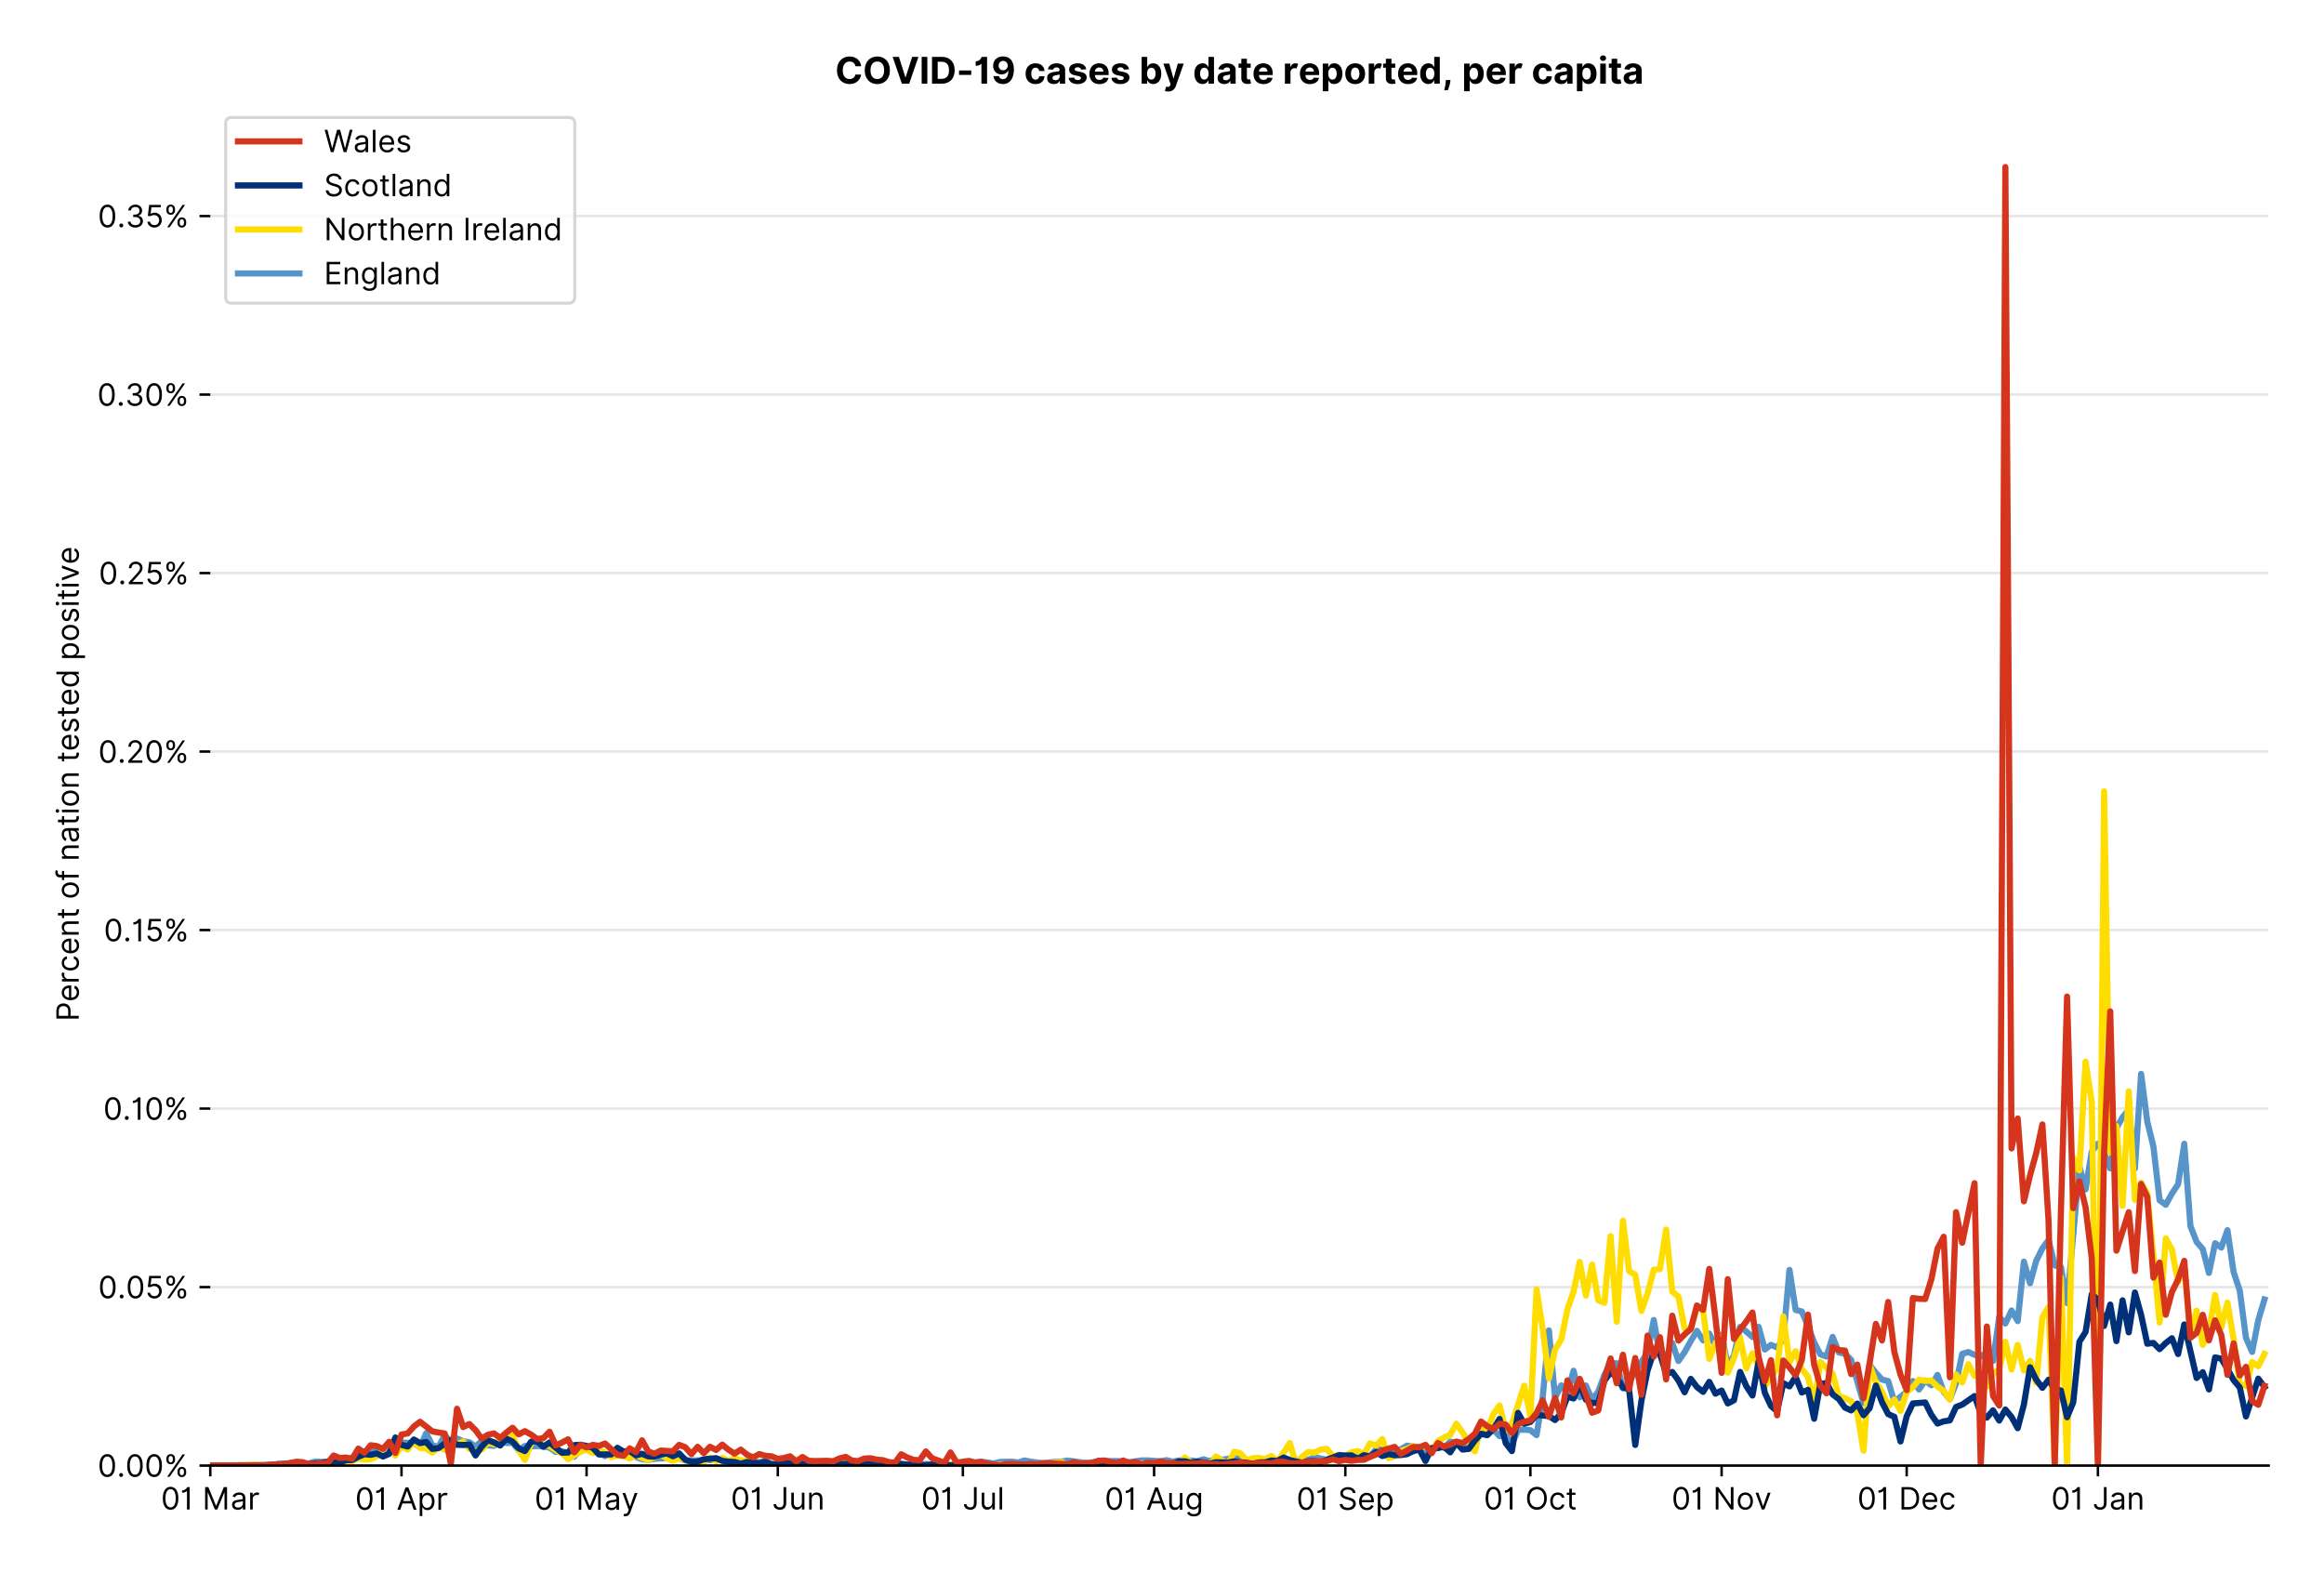 <?xml version="1.0" encoding="utf-8" standalone="no"?>
<!DOCTYPE svg PUBLIC "-//W3C//DTD SVG 1.1//EN"
  "http://www.w3.org/Graphics/SVG/1.1/DTD/svg11.dtd">
<!-- Created with matplotlib (https://matplotlib.org/) -->
<svg version="1.1" viewBox="0 0 756.005 511.276" xmlns="http://www.w3.org/2000/svg" xmlns:xlink="http://www.w3.org/1999/xlink">
 <defs>
  <style type="text/css">*{stroke-linecap:butt;stroke-linejoin:round;}</style>
 </defs>
 <g id="figure_1">
  <g id="patch_1">
   <path d="M 0 511.276 
L 756.005 511.276 
L 756.005 0 
L 0 0 
z
" style="fill:#ffffff;"/>
  </g>
  <g id="axes_1">
   <g id="patch_2">
    <path d="M 68.405 476.745 
L 738.005 476.745 
L 738.005 33.225 
L 68.405 33.225 
z
" style="fill:#ffffff;"/>
   </g>
   <g id="matplotlib.axis_1">
    <g id="xtick_1">
     <g id="line2d_1">
      <defs>
       <path d="M 0 0 
L 0 3.5 
" id="m7526e41e08" style="stroke:#000000;stroke-width:0.8;"/>
      </defs>
      <g>
       <use style="stroke:#000000;stroke-width:0.8;" x="68.405" xlink:href="#m7526e41e08" y="476.745"/>
      </g>
     </g>
     <g id="text_1">
      <!-- 01 Mar -->
      <g transform="translate(52.368 491.018)scale(0.1 -0.1)">
       <defs>
        <path d="M 31.25 -1 
Q 19.219 -1 12.594 8.766 
Q 5.969 18.531 5.969 36.359 
Q 5.969 54.047 12.641 63.875 
Q 19.312 73.719 31.25 73.719 
Q 43.188 73.719 49.859 63.875 
Q 56.531 54.047 56.531 36.359 
Q 56.531 18.531 49.906 8.766 
Q 43.297 -1 31.25 -1 
z
M 31.25 6.812 
Q 39.203 6.812 43.609 14.484 
Q 48.016 22.156 48.016 36.359 
Q 48.016 50.531 43.578 58.281 
Q 39.141 66.047 31.25 66.047 
Q 23.375 66.047 18.922 58.281 
Q 14.484 50.531 14.484 36.359 
Q 14.484 22.156 18.906 14.484 
Q 23.328 6.812 31.25 6.812 
z
" id="Inter-Regular-48"/>
        <path d="M 30.828 72.734 
L 30.828 0 
L 22.016 0 
L 22.016 59.938 
L 21.453 59.938 
Q 20.953 58.953 18.891 57.688 
Q 16.828 56.422 13.562 55.484 
Q 10.297 54.547 6.109 54.547 
L 6.109 61.938 
Q 10.328 61.938 13.422 63.453 
Q 16.516 64.984 18.594 67.047 
Q 20.672 69.109 21.75 70.766 
Q 22.828 72.438 23.016 72.734 
z
" id="Inter-Regular-49"/>
        <path id="Inter-Regular-32"/>
        <path d="M 8.812 72.734 
L 19.312 72.734 
L 44.031 12.359 
L 44.891 12.359 
L 69.609 72.734 
L 80.109 72.734 
L 80.109 0 
L 71.875 0 
L 71.875 55.25 
L 71.172 55.25 
L 48.438 0 
L 40.484 0 
L 17.75 55.25 
L 17.047 55.25 
L 17.047 0 
L 8.812 0 
z
" id="Inter-Regular-77"/>
        <path d="M 23.719 -1.281 
Q 18.531 -1.281 14.312 0.688 
Q 10.094 2.656 7.594 6.406 
Q 5.109 10.156 5.109 15.484 
Q 5.109 20.172 6.953 23.094 
Q 8.812 26.031 11.891 27.703 
Q 14.984 29.375 18.734 30.203 
Q 22.484 31.031 26.281 31.531 
Q 31.25 32.172 34.359 32.5 
Q 37.469 32.844 38.906 33.656 
Q 40.344 34.484 40.344 36.5 
L 40.344 36.797 
Q 40.344 42.047 37.484 44.953 
Q 34.625 47.875 28.844 47.875 
Q 22.828 47.875 19.422 45.234 
Q 16.016 42.609 14.625 39.625 
L 6.672 42.469 
Q 8.812 47.438 12.375 50.219 
Q 15.953 53.016 20.188 54.125 
Q 24.438 55.25 28.547 55.25 
Q 31.188 55.25 34.609 54.625 
Q 38.031 54.016 41.25 52.094 
Q 44.469 50.172 46.594 46.297 
Q 48.719 42.438 48.719 35.938 
L 48.719 0 
L 40.344 0 
L 40.344 7.391 
L 39.922 7.391 
Q 39.062 5.609 37.078 3.578 
Q 35.094 1.562 31.781 0.141 
Q 28.484 -1.281 23.719 -1.281 
z
M 25 6.25 
Q 29.969 6.25 33.391 8.203 
Q 36.828 10.156 38.578 13.234 
Q 40.344 16.328 40.344 19.75 
L 40.344 27.422 
Q 39.812 26.781 38.016 26.266 
Q 36.219 25.75 33.891 25.375 
Q 31.578 25 29.391 24.734 
Q 27.203 24.469 25.859 24.297 
Q 22.594 23.859 19.766 22.922 
Q 16.938 21.984 15.219 20.109 
Q 13.5 18.25 13.5 15.062 
Q 13.5 10.688 16.75 8.469 
Q 20 6.25 25 6.25 
z
" id="Inter-Regular-97"/>
        <path d="M 7.672 0 
L 7.672 54.547 
L 15.766 54.547 
L 15.766 46.312 
L 16.344 46.312 
Q 17.797 50.359 21.703 52.875 
Q 25.609 55.391 30.547 55.391 
Q 32.812 55.391 34.516 54.859 
Q 36.219 54.328 37.5 53.406 
L 34.656 46.312 
Q 33.766 46.766 32.578 47.031 
Q 31.391 47.297 29.828 47.297 
Q 23.859 47.297 19.953 43.656 
Q 16.047 40.016 16.047 34.516 
L 16.047 0 
z
" id="Inter-Regular-114"/>
       </defs>
       <use xlink:href="#Inter-Regular-48"/>
       <use x="62.5" xlink:href="#Inter-Regular-49"/>
       <use x="106.676" xlink:href="#Inter-Regular-32"/>
       <use x="134.801" xlink:href="#Inter-Regular-77"/>
       <use x="225.994" xlink:href="#Inter-Regular-97"/>
       <use x="282.386" xlink:href="#Inter-Regular-114"/>
      </g>
     </g>
    </g>
    <g id="xtick_2">
     <g id="line2d_2">
      <g>
       <use style="stroke:#000000;stroke-width:0.8;" x="130.613" xlink:href="#m7526e41e08" y="476.745"/>
      </g>
     </g>
     <g id="text_2">
      <!-- 01 Apr -->
      <g transform="translate(115.527 491.117)scale(0.1 -0.1)">
       <defs>
        <path d="M 11.797 0 
L 2.562 0 
L 29.266 72.734 
L 38.359 72.734 
L 65.062 0 
L 55.828 0 
L 48.516 20.594 
L 19.109 20.594 
z
M 21.875 28.406 
L 45.734 28.406 
L 34.094 61.219 
L 33.531 61.219 
z
" id="Inter-Regular-65"/>
        <path d="M 7.672 -20.453 
L 7.672 54.547 
L 15.766 54.547 
L 15.766 45.875 
L 16.766 45.875 
Q 17.688 47.297 19.328 49.516 
Q 20.984 51.734 24.094 53.484 
Q 27.203 55.25 32.531 55.25 
Q 39.422 55.25 44.672 51.797 
Q 49.938 48.359 52.875 42.031 
Q 55.828 35.719 55.828 27.125 
Q 55.828 18.469 52.875 12.125 
Q 49.938 5.781 44.703 2.312 
Q 39.484 -1.141 32.672 -1.141 
Q 27.422 -1.141 24.25 0.609 
Q 21.094 2.375 19.391 4.625 
Q 17.688 6.891 16.766 8.375 
L 16.047 8.375 
L 16.047 -20.453 
z
M 15.906 27.266 
Q 15.906 18 19.938 12.188 
Q 23.969 6.391 31.531 6.391 
Q 36.797 6.391 40.328 9.172 
Q 43.859 11.969 45.641 16.703 
Q 47.438 21.453 47.438 27.266 
Q 47.438 33.031 45.672 37.656 
Q 43.922 42.297 40.391 45.016 
Q 36.859 47.734 31.531 47.734 
Q 23.859 47.734 19.875 42.078 
Q 15.906 36.438 15.906 27.266 
z
" id="Inter-Regular-112"/>
       </defs>
       <use xlink:href="#Inter-Regular-48"/>
       <use x="62.5" xlink:href="#Inter-Regular-49"/>
       <use x="106.676" xlink:href="#Inter-Regular-32"/>
       <use x="134.801" xlink:href="#Inter-Regular-65"/>
       <use x="202.415" xlink:href="#Inter-Regular-112"/>
       <use x="263.352" xlink:href="#Inter-Regular-114"/>
      </g>
     </g>
    </g>
    <g id="xtick_3">
     <g id="line2d_3">
      <g>
       <use style="stroke:#000000;stroke-width:0.8;" x="190.814" xlink:href="#m7526e41e08" y="476.745"/>
      </g>
     </g>
     <g id="text_3">
      <!-- 01 May -->
      <g transform="translate(173.911 491.117)scale(0.1 -0.1)">
       <defs>
        <path d="M 12.781 -21.172 
Q 10.656 -21.172 8.984 -20.828 
Q 7.312 -20.484 6.672 -20.172 
L 8.812 -12.781 
Q 13.391 -13.953 16.453 -12.719 
Q 19.531 -11.5 21.734 -5.391 
L 23.578 -0.281 
L 3.406 54.547 
L 12.5 54.547 
L 27.562 11.078 
L 28.125 11.078 
L 43.188 54.547 
L 52.281 54.547 
L 28.844 -8.812 
Q 24.219 -21.172 12.781 -21.172 
z
" id="Inter-Regular-121"/>
       </defs>
       <use xlink:href="#Inter-Regular-48"/>
       <use x="62.5" xlink:href="#Inter-Regular-49"/>
       <use x="106.676" xlink:href="#Inter-Regular-32"/>
       <use x="134.801" xlink:href="#Inter-Regular-77"/>
       <use x="225.994" xlink:href="#Inter-Regular-97"/>
       <use x="282.386" xlink:href="#Inter-Regular-121"/>
      </g>
     </g>
    </g>
    <g id="xtick_4">
     <g id="line2d_4">
      <g>
       <use style="stroke:#000000;stroke-width:0.8;" x="253.022" xlink:href="#m7526e41e08" y="476.745"/>
      </g>
     </g>
     <g id="text_4">
      <!-- 01 Jun -->
      <g transform="translate(237.737 491.018)scale(0.1 -0.1)">
       <defs>
        <path d="M 36.656 72.734 
L 45.453 72.734 
L 45.453 20.734 
Q 45.453 10.266 39.828 4.625 
Q 34.203 -1 24.719 -1 
Q 18.75 -1 14.094 1.188 
Q 9.453 3.375 6.781 7.422 
Q 4.125 11.469 4.125 17.047 
L 12.781 17.047 
Q 12.781 12.422 16.156 9.609 
Q 19.531 6.812 24.719 6.812 
Q 30.438 6.812 33.547 10.375 
Q 36.656 13.953 36.656 20.734 
z
" id="Inter-Regular-74"/>
        <path d="M 42.047 22.297 
L 42.047 54.547 
L 50.422 54.547 
L 50.422 0 
L 42.047 0 
L 42.047 9.234 
L 41.484 9.234 
Q 39.562 5.078 35.516 2.188 
Q 31.469 -0.703 25.281 -0.703 
Q 17.609 -0.703 12.641 4.375 
Q 7.672 9.453 7.672 19.891 
L 7.672 54.547 
L 16.047 54.547 
L 16.047 20.453 
Q 16.047 14.484 19.406 10.938 
Q 22.766 7.391 27.984 7.391 
Q 31.109 7.391 34.359 8.984 
Q 37.609 10.578 39.828 13.875 
Q 42.047 17.188 42.047 22.297 
z
" id="Inter-Regular-117"/>
        <path d="M 16.047 32.812 
L 16.047 0 
L 7.672 0 
L 7.672 54.547 
L 15.766 54.547 
L 15.766 46.016 
L 16.484 46.016 
Q 18.391 50.172 22.297 52.703 
Q 26.203 55.25 32.391 55.25 
Q 40.656 55.25 45.75 50.172 
Q 50.859 45.094 50.859 34.656 
L 50.859 0 
L 42.469 0 
L 42.469 34.094 
Q 42.469 40.516 39.125 44.125 
Q 35.797 47.734 29.969 47.734 
Q 23.969 47.734 20 43.844 
Q 16.047 39.953 16.047 32.812 
z
" id="Inter-Regular-110"/>
       </defs>
       <use xlink:href="#Inter-Regular-48"/>
       <use x="62.5" xlink:href="#Inter-Regular-49"/>
       <use x="106.676" xlink:href="#Inter-Regular-32"/>
       <use x="134.801" xlink:href="#Inter-Regular-74"/>
       <use x="189.063" xlink:href="#Inter-Regular-117"/>
       <use x="247.159" xlink:href="#Inter-Regular-110"/>
      </g>
     </g>
    </g>
    <g id="xtick_5">
     <g id="line2d_5">
      <g>
       <use style="stroke:#000000;stroke-width:0.8;" x="313.223" xlink:href="#m7526e41e08" y="476.745"/>
      </g>
     </g>
     <g id="text_5">
      <!-- 01 Jul -->
      <g transform="translate(299.679 491.018)scale(0.1 -0.1)">
       <defs>
        <path d="M 16.047 72.734 
L 16.047 0 
L 7.672 0 
L 7.672 72.734 
z
" id="Inter-Regular-108"/>
       </defs>
       <use xlink:href="#Inter-Regular-48"/>
       <use x="62.5" xlink:href="#Inter-Regular-49"/>
       <use x="106.676" xlink:href="#Inter-Regular-32"/>
       <use x="134.801" xlink:href="#Inter-Regular-74"/>
       <use x="189.063" xlink:href="#Inter-Regular-117"/>
       <use x="247.159" xlink:href="#Inter-Regular-108"/>
      </g>
     </g>
    </g>
    <g id="xtick_6">
     <g id="line2d_6">
      <g>
       <use style="stroke:#000000;stroke-width:0.8;" x="375.431" xlink:href="#m7526e41e08" y="476.745"/>
      </g>
     </g>
     <g id="text_6">
      <!-- 01 Aug -->
      <g transform="translate(359.359 491.117)scale(0.1 -0.1)">
       <defs>
        <path d="M 29.688 -21.594 
Q 20.562 -21.594 15.25 -18.266 
Q 9.938 -14.953 7.391 -10.656 
L 14.062 -5.969 
Q 15.203 -7.453 16.938 -9.391 
Q 18.688 -11.328 21.719 -12.766 
Q 24.75 -14.203 29.688 -14.203 
Q 36.297 -14.203 40.594 -11 
Q 44.891 -7.812 44.891 -1 
L 44.891 10.078 
L 44.172 10.078 
Q 43.25 8.594 41.562 6.406 
Q 39.875 4.219 36.734 2.531 
Q 33.594 0.859 28.266 0.859 
Q 21.656 0.859 16.422 3.984 
Q 11.188 7.109 8.141 13.062 
Q 5.109 19.031 5.109 27.562 
Q 5.109 35.938 8.062 42.172 
Q 11.016 48.406 16.266 51.828 
Q 21.516 55.25 28.406 55.25 
Q 33.734 55.25 36.875 53.484 
Q 40.016 51.734 41.703 49.516 
Q 43.391 47.297 44.312 45.875 
L 45.172 45.875 
L 45.172 54.547 
L 53.266 54.547 
L 53.266 -1.562 
Q 53.266 -8.594 50.078 -13.016 
Q 46.906 -17.438 41.562 -19.516 
Q 36.219 -21.594 29.688 -21.594 
z
M 29.406 8.375 
Q 36.969 8.375 41 13.5 
Q 45.031 18.641 45.031 27.703 
Q 45.031 36.547 41.047 42.141 
Q 37.078 47.734 29.406 47.734 
Q 24.078 47.734 20.547 45.031 
Q 17.016 42.328 15.25 37.781 
Q 13.5 33.234 13.5 27.703 
Q 13.5 19.172 17.5 13.766 
Q 21.516 8.375 29.406 8.375 
z
" id="Inter-Regular-103"/>
       </defs>
       <use xlink:href="#Inter-Regular-48"/>
       <use x="62.5" xlink:href="#Inter-Regular-49"/>
       <use x="106.676" xlink:href="#Inter-Regular-32"/>
       <use x="134.801" xlink:href="#Inter-Regular-65"/>
       <use x="202.415" xlink:href="#Inter-Regular-117"/>
       <use x="260.511" xlink:href="#Inter-Regular-103"/>
      </g>
     </g>
    </g>
    <g id="xtick_7">
     <g id="line2d_7">
      <g>
       <use style="stroke:#000000;stroke-width:0.8;" x="437.639" xlink:href="#m7526e41e08" y="476.745"/>
      </g>
     </g>
     <g id="text_7">
      <!-- 01 Sep -->
      <g transform="translate(421.751 491.117)scale(0.1 -0.1)">
       <defs>
        <path d="M 48.578 54.547 
Q 47.938 59.938 43.391 62.922 
Q 38.844 65.906 32.25 65.906 
Q 25 65.906 20.594 62.484 
Q 16.188 59.062 16.188 53.828 
Q 16.188 49.922 18.578 47.531 
Q 20.984 45.141 24.266 43.797 
Q 27.562 42.469 30.25 41.766 
L 37.641 39.766 
Q 40.484 39.031 43.984 37.719 
Q 47.484 36.406 50.688 34.141 
Q 53.906 31.891 56 28.375 
Q 58.094 24.859 58.094 19.75 
Q 58.094 13.844 55.016 9.078 
Q 51.953 4.328 46.078 1.516 
Q 40.203 -1.281 31.812 -1.281 
Q 20.094 -1.281 13.203 4.25 
Q 6.328 9.797 5.688 18.75 
L 14.781 18.75 
Q 15.125 14.625 17.562 11.938 
Q 20 9.266 23.734 7.969 
Q 27.484 6.672 31.812 6.672 
Q 36.859 6.672 40.875 8.328 
Q 44.891 9.984 47.234 12.938 
Q 49.578 15.906 49.578 19.891 
Q 49.578 23.516 47.547 25.781 
Q 45.531 28.047 42.219 29.469 
Q 38.922 30.891 35.094 31.953 
L 26.141 34.516 
Q 17.609 36.969 12.641 41.516 
Q 7.672 46.062 7.672 53.406 
Q 7.672 59.516 10.984 64.078 
Q 14.312 68.641 19.938 71.172 
Q 25.562 73.719 32.531 73.719 
Q 39.562 73.719 45.031 71.219 
Q 50.5 68.719 53.703 64.375 
Q 56.922 60.047 57.109 54.547 
z
" id="Inter-Regular-83"/>
        <path d="M 30.547 -1.141 
Q 22.656 -1.141 16.953 2.359 
Q 11.266 5.859 8.188 12.156 
Q 5.109 18.469 5.109 26.844 
Q 5.109 35.234 8.188 41.641 
Q 11.266 48.047 16.781 51.641 
Q 22.297 55.25 29.688 55.25 
Q 33.953 55.25 38.109 53.828 
Q 42.266 52.422 45.672 49.234 
Q 49.078 46.062 51.094 40.844 
Q 53.125 35.625 53.125 27.984 
L 53.125 24.438 
L 13.531 24.438 
Q 13.812 15.703 18.484 11.047 
Q 23.156 6.391 30.547 6.391 
Q 35.484 6.391 39.031 8.516 
Q 42.578 10.656 44.172 14.922 
L 52.281 12.641 
Q 50.359 6.469 44.594 2.656 
Q 38.844 -1.141 30.547 -1.141 
z
M 13.531 31.672 
L 44.609 31.672 
Q 44.609 38.594 40.547 43.156 
Q 36.5 47.734 29.688 47.734 
Q 24.891 47.734 21.375 45.484 
Q 17.859 43.25 15.828 39.578 
Q 13.812 35.906 13.531 31.672 
z
" id="Inter-Regular-101"/>
       </defs>
       <use xlink:href="#Inter-Regular-48"/>
       <use x="62.5" xlink:href="#Inter-Regular-49"/>
       <use x="106.676" xlink:href="#Inter-Regular-32"/>
       <use x="134.801" xlink:href="#Inter-Regular-83"/>
       <use x="198.58" xlink:href="#Inter-Regular-101"/>
       <use x="256.818" xlink:href="#Inter-Regular-112"/>
      </g>
     </g>
    </g>
    <g id="xtick_8">
     <g id="line2d_8">
      <g>
       <use style="stroke:#000000;stroke-width:0.8;" x="497.84" xlink:href="#m7526e41e08" y="476.745"/>
      </g>
     </g>
     <g id="text_8">
      <!-- 01 Oct -->
      <g transform="translate(482.684 491.018)scale(0.1 -0.1)">
       <defs>
        <path d="M 70.172 36.359 
Q 70.172 24.859 66.016 16.469 
Q 61.859 8.094 54.609 3.547 
Q 47.375 -1 38.062 -1 
Q 28.766 -1 21.516 3.547 
Q 14.281 8.094 10.125 16.469 
Q 5.969 24.859 5.969 36.359 
Q 5.969 47.875 10.125 56.25 
Q 14.281 64.625 21.516 69.172 
Q 28.766 73.719 38.062 73.719 
Q 47.375 73.719 54.609 69.172 
Q 61.859 64.625 66.016 56.25 
Q 70.172 47.875 70.172 36.359 
z
M 61.656 36.359 
Q 61.656 45.812 58.5 52.312 
Q 55.359 58.812 50.016 62.141 
Q 44.672 65.484 38.062 65.484 
Q 31.469 65.484 26.125 62.141 
Q 20.781 58.812 17.625 52.312 
Q 14.484 45.812 14.484 36.359 
Q 14.484 26.922 17.625 20.422 
Q 20.781 13.922 26.125 10.578 
Q 31.469 7.25 38.062 7.25 
Q 44.672 7.25 50.016 10.578 
Q 55.359 13.922 58.5 20.422 
Q 61.656 26.922 61.656 36.359 
z
" id="Inter-Regular-79"/>
        <path d="M 29.828 -1.141 
Q 22.156 -1.141 16.609 2.484 
Q 11.078 6.109 8.094 12.469 
Q 5.109 18.828 5.109 26.984 
Q 5.109 35.297 8.188 41.672 
Q 11.266 48.047 16.781 51.641 
Q 22.297 55.25 29.688 55.25 
Q 35.438 55.25 40.047 53.125 
Q 44.672 51 47.609 47.156 
Q 50.562 43.328 51.281 38.203 
L 42.906 38.203 
Q 41.938 41.938 38.656 44.828 
Q 35.375 47.734 29.828 47.734 
Q 22.484 47.734 17.984 42.141 
Q 13.5 36.547 13.5 27.266 
Q 13.5 17.797 17.938 12.094 
Q 22.375 6.391 29.828 6.391 
Q 34.734 6.391 38.234 8.906 
Q 41.734 11.438 42.906 15.906 
L 51.281 15.906 
Q 50.562 11.078 47.781 7.219 
Q 45 3.375 40.438 1.109 
Q 35.875 -1.141 29.828 -1.141 
z
" id="Inter-Regular-99"/>
        <path d="M 31.391 54.547 
L 31.391 47.438 
L 19.75 47.438 
L 19.75 15.625 
Q 19.75 12.078 20.797 10.312 
Q 21.844 8.562 23.484 7.969 
Q 25.141 7.391 26.984 7.391 
Q 28.375 7.391 29.266 7.547 
Q 30.156 7.703 30.688 7.812 
L 32.391 0.281 
Q 31.531 -0.031 30 -0.359 
Q 28.484 -0.703 26.141 -0.703 
Q 22.594 -0.703 19.188 0.812 
Q 15.797 2.344 13.578 5.469 
Q 11.359 8.594 11.359 13.359 
L 11.359 47.438 
L 3.125 47.438 
L 3.125 54.547 
L 11.359 54.547 
L 11.359 67.609 
L 19.75 67.609 
L 19.75 54.547 
z
" id="Inter-Regular-116"/>
       </defs>
       <use xlink:href="#Inter-Regular-48"/>
       <use x="62.5" xlink:href="#Inter-Regular-49"/>
       <use x="106.676" xlink:href="#Inter-Regular-32"/>
       <use x="134.801" xlink:href="#Inter-Regular-79"/>
       <use x="210.938" xlink:href="#Inter-Regular-99"/>
       <use x="266.761" xlink:href="#Inter-Regular-116"/>
      </g>
     </g>
    </g>
    <g id="xtick_9">
     <g id="line2d_9">
      <g>
       <use style="stroke:#000000;stroke-width:0.8;" x="560.048" xlink:href="#m7526e41e08" y="476.745"/>
      </g>
     </g>
     <g id="text_9">
      <!-- 01 Nov -->
      <g transform="translate(543.777 491.018)scale(0.1 -0.1)">
       <defs>
        <path d="M 66.484 72.734 
L 66.484 0 
L 57.953 0 
L 18.328 57.109 
L 17.609 57.109 
L 17.609 0 
L 8.812 0 
L 8.812 72.734 
L 17.328 72.734 
L 57.109 15.484 
L 57.812 15.484 
L 57.812 72.734 
z
" id="Inter-Regular-78"/>
        <path d="M 29.828 -1.141 
Q 22.438 -1.141 16.875 2.375 
Q 11.328 5.891 8.219 12.203 
Q 5.109 18.531 5.109 26.984 
Q 5.109 35.516 8.219 41.859 
Q 11.328 48.219 16.875 51.734 
Q 22.438 55.25 29.828 55.25 
Q 37.219 55.25 42.766 51.734 
Q 48.328 48.219 51.438 41.859 
Q 54.547 35.516 54.547 26.984 
Q 54.547 18.531 51.438 12.203 
Q 48.328 5.891 42.766 2.375 
Q 37.219 -1.141 29.828 -1.141 
z
M 29.828 6.391 
Q 35.438 6.391 39.062 9.266 
Q 42.688 12.141 44.422 16.828 
Q 46.172 21.516 46.172 26.984 
Q 46.172 32.453 44.422 37.172 
Q 42.688 41.906 39.062 44.812 
Q 35.438 47.734 29.828 47.734 
Q 24.219 47.734 20.594 44.812 
Q 16.969 41.906 15.234 37.172 
Q 13.5 32.453 13.5 26.984 
Q 13.5 21.516 15.234 16.828 
Q 16.969 12.141 20.594 9.266 
Q 24.219 6.391 29.828 6.391 
z
" id="Inter-Regular-111"/>
        <path d="M 52.281 54.547 
L 32.109 0 
L 23.578 0 
L 3.406 54.547 
L 12.5 54.547 
L 27.562 11.078 
L 28.125 11.078 
L 43.188 54.547 
z
" id="Inter-Regular-118"/>
       </defs>
       <use xlink:href="#Inter-Regular-48"/>
       <use x="62.5" xlink:href="#Inter-Regular-49"/>
       <use x="106.676" xlink:href="#Inter-Regular-32"/>
       <use x="134.801" xlink:href="#Inter-Regular-78"/>
       <use x="210.085" xlink:href="#Inter-Regular-111"/>
       <use x="269.744" xlink:href="#Inter-Regular-118"/>
      </g>
     </g>
    </g>
    <g id="xtick_10">
     <g id="line2d_10">
      <g>
       <use style="stroke:#000000;stroke-width:0.8;" x="620.249" xlink:href="#m7526e41e08" y="476.745"/>
      </g>
     </g>
     <g id="text_10">
      <!-- 01 Dec -->
      <g transform="translate(604.212 491.018)scale(0.1 -0.1)">
       <defs>
        <path d="M 31.25 0 
L 8.812 0 
L 8.812 72.734 
L 32.25 72.734 
Q 42.828 72.734 50.359 68.375 
Q 57.891 64.031 61.891 55.906 
Q 65.906 47.797 65.906 36.5 
Q 65.906 25.141 61.859 16.953 
Q 57.812 8.766 50.062 4.375 
Q 42.328 0 31.25 0 
z
M 17.609 7.812 
L 30.688 7.812 
Q 44.219 7.812 50.797 15.5 
Q 57.391 23.188 57.391 36.5 
Q 57.391 49.719 50.922 57.312 
Q 44.469 64.922 31.672 64.922 
L 17.609 64.922 
z
" id="Inter-Regular-68"/>
       </defs>
       <use xlink:href="#Inter-Regular-48"/>
       <use x="62.5" xlink:href="#Inter-Regular-49"/>
       <use x="106.676" xlink:href="#Inter-Regular-32"/>
       <use x="134.801" xlink:href="#Inter-Regular-68"/>
       <use x="206.676" xlink:href="#Inter-Regular-101"/>
       <use x="264.915" xlink:href="#Inter-Regular-99"/>
      </g>
     </g>
    </g>
    <g id="xtick_11">
     <g id="line2d_11">
      <g>
       <use style="stroke:#000000;stroke-width:0.8;" x="682.457" xlink:href="#m7526e41e08" y="476.745"/>
      </g>
     </g>
     <g id="text_11">
      <!-- 01 Jan -->
      <g transform="translate(667.258 491.018)scale(0.1 -0.1)">
       <use xlink:href="#Inter-Regular-48"/>
       <use x="62.5" xlink:href="#Inter-Regular-49"/>
       <use x="106.676" xlink:href="#Inter-Regular-32"/>
       <use x="134.801" xlink:href="#Inter-Regular-74"/>
       <use x="189.063" xlink:href="#Inter-Regular-97"/>
       <use x="245.455" xlink:href="#Inter-Regular-110"/>
      </g>
     </g>
    </g>
   </g>
   <g id="matplotlib.axis_2">
    <g id="ytick_1">
     <g id="line2d_12">
      <path clip-path="url(#p6a31bf7d35)" d="M 68.405 476.745 
L 738.005 476.745 
" style="fill:none;stroke:#e5e5e5;stroke-linecap:square;stroke-width:0.8;"/>
     </g>
     <g id="line2d_13">
      <defs>
       <path d="M 0 0 
L -3.5 0 
" id="mf5b23c1798" style="stroke:#000000;stroke-width:0.8;"/>
      </defs>
      <g>
       <use style="stroke:#000000;stroke-width:0.8;" x="68.405" xlink:href="#mf5b23c1798" y="476.745"/>
      </g>
     </g>
     <g id="text_12">
      <!-- 0.00% -->
      <g transform="translate(31.773 480.382)scale(0.1 -0.1)">
       <defs>
        <path d="M 13.781 -0.562 
Q 11.156 -0.562 9.266 1.312 
Q 7.391 3.203 7.391 5.828 
Q 7.391 8.453 9.266 10.328 
Q 11.156 12.219 13.781 12.219 
Q 16.406 12.219 18.281 10.328 
Q 20.172 8.453 20.172 5.828 
Q 20.172 3.203 18.281 1.312 
Q 16.406 -0.562 13.781 -0.562 
z
" id="Inter-Regular-46"/>
        <path d="M 44.609 13.641 
L 44.609 17.469 
Q 44.609 21.453 46.25 24.766 
Q 47.906 28.094 51.078 30.094 
Q 54.266 32.109 58.812 32.109 
Q 63.422 32.109 66.547 30.094 
Q 69.672 28.094 71.266 24.766 
Q 72.875 21.453 72.875 17.469 
L 72.875 13.641 
Q 72.875 9.656 71.25 6.328 
Q 69.641 3.016 66.5 1 
Q 63.359 -1 58.812 -1 
Q 54.188 -1 51.031 1 
Q 47.875 3.016 46.234 6.328 
Q 44.609 9.656 44.609 13.641 
z
M 8.375 55.25 
L 8.375 59.094 
Q 8.375 63.062 10.031 66.375 
Q 11.688 69.703 14.859 71.703 
Q 18.047 73.719 22.594 73.719 
Q 27.203 73.719 30.328 71.703 
Q 33.453 69.703 35.047 66.375 
Q 36.656 63.062 36.656 59.094 
L 36.656 55.25 
Q 36.656 51.281 35.031 47.953 
Q 33.422 44.641 30.266 42.625 
Q 27.125 40.625 22.594 40.625 
Q 17.969 40.625 14.812 42.625 
Q 11.656 44.641 10.016 47.953 
Q 8.375 51.281 8.375 55.25 
z
M 11.078 0 
L 61.078 72.734 
L 69.172 72.734 
L 19.172 0 
z
M 51.844 17.469 
L 51.844 13.641 
Q 51.844 10.328 53.406 7.719 
Q 54.969 5.109 58.812 5.109 
Q 62.531 5.109 64.078 7.719 
Q 65.625 10.328 65.625 13.641 
L 65.625 17.469 
Q 65.625 20.781 64.125 23.391 
Q 62.641 26 58.812 26 
Q 55.078 26 53.453 23.391 
Q 51.844 20.781 51.844 17.469 
z
M 15.625 59.094 
L 15.625 55.25 
Q 15.625 51.953 17.188 49.344 
Q 18.75 46.734 22.594 46.734 
Q 26.312 46.734 27.859 49.344 
Q 29.406 51.953 29.406 55.25 
L 29.406 59.094 
Q 29.406 62.391 27.906 65 
Q 26.422 67.609 22.594 67.609 
Q 18.859 67.609 17.234 65 
Q 15.625 62.391 15.625 59.094 
z
" id="Inter-Regular-37"/>
       </defs>
       <use xlink:href="#Inter-Regular-48"/>
       <use x="62.5" xlink:href="#Inter-Regular-46"/>
       <use x="90.057" xlink:href="#Inter-Regular-48"/>
       <use x="152.557" xlink:href="#Inter-Regular-48"/>
       <use x="215.057" xlink:href="#Inter-Regular-37"/>
      </g>
     </g>
    </g>
    <g id="ytick_2">
     <g id="line2d_14">
      <path clip-path="url(#p6a31bf7d35)" d="M 68.405 418.68 
L 738.005 418.68 
" style="fill:none;stroke:#e5e5e5;stroke-linecap:square;stroke-width:0.8;"/>
     </g>
     <g id="line2d_15">
      <g>
       <use style="stroke:#000000;stroke-width:0.8;" x="68.405" xlink:href="#mf5b23c1798" y="418.68"/>
      </g>
     </g>
     <g id="text_13">
      <!-- 0.05% -->
      <g transform="translate(31.944 422.317)scale(0.1 -0.1)">
       <defs>
        <path d="M 30.25 -1 
Q 24 -1 19 1.484 
Q 14 3.984 10.969 8.312 
Q 7.953 12.641 7.672 18.188 
L 16.188 18.188 
Q 16.688 13.25 20.688 10.031 
Q 24.688 6.812 30.25 6.812 
Q 34.734 6.812 38.234 8.906 
Q 41.734 11.016 43.734 14.688 
Q 45.734 18.359 45.734 23.016 
Q 45.734 27.766 43.656 31.516 
Q 41.578 35.266 37.953 37.422 
Q 34.344 39.594 29.688 39.625 
Q 26.344 39.672 22.828 38.625 
Q 19.312 37.578 17.047 35.938 
L 8.812 36.938 
L 13.219 72.734 
L 51 72.734 
L 51 64.922 
L 20.594 64.922 
L 18.047 43.469 
L 18.469 43.469 
Q 20.703 45.234 24.078 46.406 
Q 27.453 47.578 31.109 47.578 
Q 37.781 47.578 43.016 44.406 
Q 48.266 41.234 51.266 35.719 
Q 54.266 30.219 54.266 23.156 
Q 54.266 16.188 51.156 10.734 
Q 48.047 5.297 42.609 2.141 
Q 37.188 -1 30.25 -1 
z
" id="Inter-Regular-53"/>
       </defs>
       <use xlink:href="#Inter-Regular-48"/>
       <use x="62.5" xlink:href="#Inter-Regular-46"/>
       <use x="90.057" xlink:href="#Inter-Regular-48"/>
       <use x="152.557" xlink:href="#Inter-Regular-53"/>
       <use x="213.352" xlink:href="#Inter-Regular-37"/>
      </g>
     </g>
    </g>
    <g id="ytick_3">
     <g id="line2d_16">
      <path clip-path="url(#p6a31bf7d35)" d="M 68.405 360.615 
L 738.005 360.615 
" style="fill:none;stroke:#e5e5e5;stroke-linecap:square;stroke-width:0.8;"/>
     </g>
     <g id="line2d_17">
      <g>
       <use style="stroke:#000000;stroke-width:0.8;" x="68.405" xlink:href="#mf5b23c1798" y="360.615"/>
      </g>
     </g>
     <g id="text_14">
      <!-- 0.10% -->
      <g transform="translate(33.606 364.252)scale(0.1 -0.1)">
       <use xlink:href="#Inter-Regular-48"/>
       <use x="62.5" xlink:href="#Inter-Regular-46"/>
       <use x="90.057" xlink:href="#Inter-Regular-49"/>
       <use x="134.233" xlink:href="#Inter-Regular-48"/>
       <use x="196.733" xlink:href="#Inter-Regular-37"/>
      </g>
     </g>
    </g>
    <g id="ytick_4">
     <g id="line2d_18">
      <path clip-path="url(#p6a31bf7d35)" d="M 68.405 302.55 
L 738.005 302.55 
" style="fill:none;stroke:#e5e5e5;stroke-linecap:square;stroke-width:0.8;"/>
     </g>
     <g id="line2d_19">
      <g>
       <use style="stroke:#000000;stroke-width:0.8;" x="68.405" xlink:href="#mf5b23c1798" y="302.55"/>
      </g>
     </g>
     <g id="text_15">
      <!-- 0.15% -->
      <g transform="translate(33.777 306.187)scale(0.1 -0.1)">
       <use xlink:href="#Inter-Regular-48"/>
       <use x="62.5" xlink:href="#Inter-Regular-46"/>
       <use x="90.057" xlink:href="#Inter-Regular-49"/>
       <use x="134.233" xlink:href="#Inter-Regular-53"/>
       <use x="195.028" xlink:href="#Inter-Regular-37"/>
      </g>
     </g>
    </g>
    <g id="ytick_5">
     <g id="line2d_20">
      <path clip-path="url(#p6a31bf7d35)" d="M 68.405 244.485 
L 738.005 244.485 
" style="fill:none;stroke:#e5e5e5;stroke-linecap:square;stroke-width:0.8;"/>
     </g>
     <g id="line2d_21">
      <g>
       <use style="stroke:#000000;stroke-width:0.8;" x="68.405" xlink:href="#mf5b23c1798" y="244.485"/>
      </g>
     </g>
     <g id="text_16">
      <!-- 0.20% -->
      <g transform="translate(31.972 248.122)scale(0.1 -0.1)">
       <defs>
        <path d="M 7.531 0 
L 7.531 6.391 
L 31.531 32.672 
Q 35.766 37.281 38.5 40.703 
Q 41.234 44.141 42.562 47.172 
Q 43.891 50.219 43.891 53.547 
Q 43.891 59.297 39.891 62.672 
Q 35.906 66.047 29.969 66.047 
Q 23.656 66.047 19.922 62.266 
Q 16.188 58.484 16.188 52.266 
L 7.812 52.266 
Q 7.812 58.672 10.75 63.5 
Q 13.703 68.328 18.797 71.016 
Q 23.906 73.719 30.25 73.719 
Q 36.656 73.719 41.578 71.016 
Q 46.516 68.328 49.312 63.734 
Q 52.125 59.156 52.125 53.547 
Q 52.125 49.531 50.688 45.719 
Q 49.25 41.906 45.719 37.234 
Q 42.188 32.562 35.938 25.859 
L 19.609 8.375 
L 19.609 7.812 
L 53.406 7.812 
L 53.406 0 
z
" id="Inter-Regular-50"/>
       </defs>
       <use xlink:href="#Inter-Regular-48"/>
       <use x="62.5" xlink:href="#Inter-Regular-46"/>
       <use x="90.057" xlink:href="#Inter-Regular-50"/>
       <use x="150.568" xlink:href="#Inter-Regular-48"/>
       <use x="213.068" xlink:href="#Inter-Regular-37"/>
      </g>
     </g>
    </g>
    <g id="ytick_6">
     <g id="line2d_22">
      <path clip-path="url(#p6a31bf7d35)" d="M 68.405 186.421 
L 738.005 186.421 
" style="fill:none;stroke:#e5e5e5;stroke-linecap:square;stroke-width:0.8;"/>
     </g>
     <g id="line2d_23">
      <g>
       <use style="stroke:#000000;stroke-width:0.8;" x="68.405" xlink:href="#mf5b23c1798" y="186.421"/>
      </g>
     </g>
     <g id="text_17">
      <!-- 0.25% -->
      <g transform="translate(32.142 190.057)scale(0.1 -0.1)">
       <use xlink:href="#Inter-Regular-48"/>
       <use x="62.5" xlink:href="#Inter-Regular-46"/>
       <use x="90.057" xlink:href="#Inter-Regular-50"/>
       <use x="150.568" xlink:href="#Inter-Regular-53"/>
       <use x="211.364" xlink:href="#Inter-Regular-37"/>
      </g>
     </g>
    </g>
    <g id="ytick_7">
     <g id="line2d_24">
      <path clip-path="url(#p6a31bf7d35)" d="M 68.405 128.356 
L 738.005 128.356 
" style="fill:none;stroke:#e5e5e5;stroke-linecap:square;stroke-width:0.8;"/>
     </g>
     <g id="line2d_25">
      <g>
       <use style="stroke:#000000;stroke-width:0.8;" x="68.405" xlink:href="#mf5b23c1798" y="128.356"/>
      </g>
     </g>
     <g id="text_18">
      <!-- 0.30% -->
      <g transform="translate(31.659 131.992)scale(0.1 -0.1)">
       <defs>
        <path d="M 32.109 -1 
Q 25.078 -1 19.578 1.406 
Q 14.094 3.828 10.875 8.141 
Q 7.672 12.469 7.391 18.188 
L 16.344 18.188 
Q 16.734 12.922 21.188 9.859 
Q 25.641 6.812 31.969 6.812 
Q 38.953 6.812 43.484 10.375 
Q 48.016 13.953 48.016 19.75 
Q 48.016 25.781 43.547 29.578 
Q 39.094 33.375 30.828 33.375 
L 25 33.375 
L 25 41.188 
L 30.828 41.188 
Q 37.281 41.188 41.359 44.625 
Q 45.453 48.078 45.453 53.828 
Q 45.453 59.344 41.859 62.688 
Q 38.281 66.047 32.25 66.047 
Q 28.484 66.047 25.156 64.672 
Q 21.844 63.312 19.75 60.734 
Q 17.656 58.172 17.469 54.547 
L 8.953 54.547 
Q 9.156 60.266 12.391 64.578 
Q 15.625 68.891 20.859 71.297 
Q 26.109 73.719 32.391 73.719 
Q 39.141 73.719 43.969 71 
Q 48.797 68.281 51.391 63.844 
Q 53.984 59.406 53.984 54.266 
Q 53.984 48.125 50.766 43.781 
Q 47.547 39.453 42.047 37.781 
L 42.047 37.219 
Q 48.938 36.078 52.797 31.375 
Q 56.672 26.672 56.672 19.75 
Q 56.672 13.812 53.453 9.109 
Q 50.25 4.406 44.703 1.703 
Q 39.172 -1 32.109 -1 
z
" id="Inter-Regular-51"/>
       </defs>
       <use xlink:href="#Inter-Regular-48"/>
       <use x="62.5" xlink:href="#Inter-Regular-46"/>
       <use x="90.057" xlink:href="#Inter-Regular-51"/>
       <use x="153.693" xlink:href="#Inter-Regular-48"/>
       <use x="216.193" xlink:href="#Inter-Regular-37"/>
      </g>
     </g>
    </g>
    <g id="ytick_8">
     <g id="line2d_26">
      <path clip-path="url(#p6a31bf7d35)" d="M 68.405 70.291 
L 738.005 70.291 
" style="fill:none;stroke:#e5e5e5;stroke-linecap:square;stroke-width:0.8;"/>
     </g>
     <g id="line2d_27">
      <g>
       <use style="stroke:#000000;stroke-width:0.8;" x="68.405" xlink:href="#mf5b23c1798" y="70.291"/>
      </g>
     </g>
     <g id="text_19">
      <!-- 0.35% -->
      <g transform="translate(31.83 73.928)scale(0.1 -0.1)">
       <use xlink:href="#Inter-Regular-48"/>
       <use x="62.5" xlink:href="#Inter-Regular-46"/>
       <use x="90.057" xlink:href="#Inter-Regular-51"/>
       <use x="153.693" xlink:href="#Inter-Regular-53"/>
       <use x="214.489" xlink:href="#Inter-Regular-37"/>
      </g>
     </g>
    </g>
    <g id="text_20">
     <!-- Percent of nation tested positive -->
     <g transform="translate(25.614 332.215)rotate(-90)scale(0.1 -0.1)">
      <defs>
       <path d="M 8.812 0 
L 8.812 72.734 
L 33.375 72.734 
Q 41.938 72.734 47.391 69.656 
Q 52.844 66.578 55.469 61.359 
Q 58.094 56.141 58.094 49.719 
Q 58.094 43.281 55.484 38.031 
Q 52.875 32.781 47.438 29.672 
Q 42.016 26.562 33.531 26.562 
L 17.609 26.562 
L 17.609 0 
z
M 17.609 34.375 
L 33.234 34.375 
Q 42.016 34.375 45.719 38.781 
Q 49.438 43.188 49.438 49.719 
Q 49.438 56.281 45.703 60.594 
Q 41.969 64.922 33.094 64.922 
L 17.609 64.922 
z
" id="Inter-Regular-80"/>
       <path d="M 31.969 54.547 
L 31.969 47.438 
L 19.75 47.438 
L 19.75 0 
L 11.359 0 
L 11.359 47.438 
L 2.562 47.438 
L 2.562 54.547 
L 11.359 54.547 
L 11.359 62.078 
Q 11.359 66.766 13.562 69.891 
Q 15.766 73.016 19.281 74.578 
Q 22.797 76.141 26.703 76.141 
Q 29.797 76.141 31.75 75.641 
Q 33.703 75.141 34.656 74.719 
L 32.25 67.469 
Q 31.609 67.688 30.484 68 
Q 29.375 68.328 27.562 68.328 
Q 23.406 68.328 21.578 66.234 
Q 19.75 64.141 19.75 60.078 
L 19.75 54.547 
z
" id="Inter-Regular-102"/>
       <path d="M 7.672 0 
L 7.672 54.547 
L 16.047 54.547 
L 16.047 0 
z
M 11.938 63.641 
Q 9.484 63.641 7.719 65.297 
Q 5.969 66.969 5.969 69.312 
Q 5.969 71.656 7.719 73.328 
Q 9.484 75 11.938 75 
Q 14.391 75 16.141 73.328 
Q 17.906 71.656 17.906 69.312 
Q 17.906 66.969 16.141 65.297 
Q 14.391 63.641 11.938 63.641 
z
" id="Inter-Regular-105"/>
       <path d="M 46.312 42.328 
L 38.781 40.203 
Q 37.672 43.047 35.078 45.531 
Q 32.5 48.016 26.984 48.016 
Q 21.984 48.016 18.656 45.719 
Q 15.344 43.438 15.344 39.922 
Q 15.344 36.797 17.609 34.984 
Q 19.891 33.172 24.719 31.953 
L 32.812 29.969 
Q 47.297 26.422 47.297 15.203 
Q 47.297 10.516 44.609 6.812 
Q 41.938 3.125 37.141 0.984 
Q 32.359 -1.141 26 -1.141 
Q 17.656 -1.141 12.188 2.484 
Q 6.719 6.109 5.25 13.062 
L 13.219 15.062 
Q 15.453 6.25 25.859 6.25 
Q 31.719 6.25 35.172 8.75 
Q 38.641 11.25 38.641 14.766 
Q 38.641 20.562 30.547 22.438 
L 21.453 24.578 
Q 13.953 26.344 10.453 30.094 
Q 6.969 33.844 6.969 39.484 
Q 6.969 44.109 9.578 47.656 
Q 12.188 51.203 16.703 53.219 
Q 21.234 55.25 26.984 55.25 
Q 35.094 55.25 39.719 51.703 
Q 44.359 48.156 46.312 42.328 
z
" id="Inter-Regular-115"/>
       <path d="M 28.266 -1.141 
Q 21.453 -1.141 16.234 2.312 
Q 11.016 5.781 8.062 12.125 
Q 5.109 18.469 5.109 27.125 
Q 5.109 35.719 8.062 42.031 
Q 11.016 48.359 16.266 51.797 
Q 21.516 55.25 28.406 55.25 
Q 33.734 55.25 36.844 53.484 
Q 39.953 51.734 41.594 49.516 
Q 43.25 47.297 44.172 45.875 
L 44.891 45.875 
L 44.891 72.734 
L 53.266 72.734 
L 53.266 0 
L 45.172 0 
L 45.172 8.375 
L 44.172 8.375 
Q 43.25 6.891 41.547 4.625 
Q 39.844 2.375 36.688 0.609 
Q 33.531 -1.141 28.266 -1.141 
z
M 29.406 6.391 
Q 36.969 6.391 41 12.188 
Q 45.031 18 45.031 27.266 
Q 45.031 36.438 41.047 42.078 
Q 37.078 47.734 29.406 47.734 
Q 24.078 47.734 20.547 45.016 
Q 17.016 42.297 15.25 37.656 
Q 13.5 33.031 13.5 27.266 
Q 13.5 21.453 15.281 16.703 
Q 17.078 11.969 20.609 9.172 
Q 24.156 6.391 29.406 6.391 
z
" id="Inter-Regular-100"/>
      </defs>
      <use xlink:href="#Inter-Regular-80"/>
      <use x="63.494" xlink:href="#Inter-Regular-101"/>
      <use x="121.733" xlink:href="#Inter-Regular-114"/>
      <use x="160.085" xlink:href="#Inter-Regular-99"/>
      <use x="215.909" xlink:href="#Inter-Regular-101"/>
      <use x="274.148" xlink:href="#Inter-Regular-110"/>
      <use x="332.671" xlink:href="#Inter-Regular-116"/>
      <use x="369.034" xlink:href="#Inter-Regular-32"/>
      <use x="397.159" xlink:href="#Inter-Regular-111"/>
      <use x="456.818" xlink:href="#Inter-Regular-102"/>
      <use x="492.898" xlink:href="#Inter-Regular-32"/>
      <use x="521.023" xlink:href="#Inter-Regular-110"/>
      <use x="579.546" xlink:href="#Inter-Regular-97"/>
      <use x="635.938" xlink:href="#Inter-Regular-116"/>
      <use x="672.301" xlink:href="#Inter-Regular-105"/>
      <use x="696.023" xlink:href="#Inter-Regular-111"/>
      <use x="755.682" xlink:href="#Inter-Regular-110"/>
      <use x="814.205" xlink:href="#Inter-Regular-32"/>
      <use x="842.33" xlink:href="#Inter-Regular-116"/>
      <use x="878.693" xlink:href="#Inter-Regular-101"/>
      <use x="936.932" xlink:href="#Inter-Regular-115"/>
      <use x="989.205" xlink:href="#Inter-Regular-116"/>
      <use x="1025.568" xlink:href="#Inter-Regular-101"/>
      <use x="1083.807" xlink:href="#Inter-Regular-100"/>
      <use x="1145.881" xlink:href="#Inter-Regular-32"/>
      <use x="1174.006" xlink:href="#Inter-Regular-112"/>
      <use x="1234.943" xlink:href="#Inter-Regular-111"/>
      <use x="1294.602" xlink:href="#Inter-Regular-115"/>
      <use x="1346.875" xlink:href="#Inter-Regular-105"/>
      <use x="1370.597" xlink:href="#Inter-Regular-116"/>
      <use x="1406.96" xlink:href="#Inter-Regular-105"/>
      <use x="1430.682" xlink:href="#Inter-Regular-118"/>
      <use x="1486.364" xlink:href="#Inter-Regular-101"/>
     </g>
    </g>
   </g>
   <g id="line2d_28">
    <path clip-path="url(#p6a31bf7d35)" d="M -1 476.745 
L 80.445 476.665 
L 94.492 476.33 
L 96.499 476.223 
L 98.505 476.545 
L 102.519 475.456 
L 104.525 475.561 
L 106.532 475.449 
L 108.539 474.944 
L 110.546 475.641 
L 112.552 475.109 
L 114.559 474.15 
L 116.566 474.414 
L 120.579 471.575 
L 122.586 472.332 
L 124.592 472.495 
L 126.599 472.398 
L 128.606 471.764 
L 130.613 469.256 
L 134.626 469.367 
L 136.633 470.741 
L 138.639 466.208 
L 140.646 470.192 
L 142.653 470.601 
L 144.66 466.867 
L 146.666 468.909 
L 148.673 467.95 
L 150.68 468.82 
L 152.686 469.169 
L 154.693 470.558 
L 156.7 468.794 
L 158.707 470.168 
L 160.713 470.312 
L 162.72 468.523 
L 164.727 469.425 
L 166.733 469.303 
L 168.74 471.791 
L 170.747 470.376 
L 172.753 470.514 
L 174.76 470.382 
L 176.767 470.547 
L 178.774 470.914 
L 180.78 472.305 
L 182.787 472.074 
L 184.794 472.641 
L 186.8 473.85 
L 188.807 471.62 
L 190.814 471.585 
L 192.821 472.148 
L 194.827 472.579 
L 196.834 473.681 
L 198.841 472.945 
L 200.847 473.421 
L 202.854 472.344 
L 204.861 473.25 
L 208.874 474.667 
L 210.881 474.907 
L 212.888 474.544 
L 216.901 474.292 
L 218.908 474.451 
L 220.914 474.401 
L 222.921 475.119 
L 230.948 474.983 
L 232.955 474.511 
L 234.961 474.725 
L 236.968 475.54 
L 238.975 475.726 
L 240.982 475.73 
L 242.988 475.489 
L 244.995 475.674 
L 247.002 475.59 
L 249.008 475.27 
L 251.015 476.085 
L 253.022 476.138 
L 255.028 475.829 
L 261.049 475.815 
L 263.055 475.874 
L 265.062 476.275 
L 267.069 476.555 
L 269.075 475.402 
L 271.082 476.615 
L 273.089 476.118 
L 275.096 475.936 
L 277.102 475.977 
L 281.116 476.293 
L 289.142 476.079 
L 291.149 476.077 
L 293.156 476.301 
L 295.163 476.378 
L 297.169 476.312 
L 299.176 476.524 
L 301.183 476.207 
L 303.189 476.384 
L 305.196 476.349 
L 309.21 476.541 
L 311.216 476.341 
L 313.223 476.38 
L 315.23 475.666 
L 317.236 475.709 
L 319.243 475.55 
L 321.25 475.73 
L 323.257 476.062 
L 325.263 475.565 
L 329.277 475.472 
L 331.283 475.755 
L 333.29 475.082 
L 335.297 475.476 
L 339.31 475.977 
L 343.324 475.513 
L 345.33 475.435 
L 347.337 475.103 
L 353.357 475.922 
L 355.364 475.674 
L 357.371 475.297 
L 361.384 475.28 
L 363.391 475.257 
L 367.404 475.616 
L 371.417 475.07 
L 373.424 475.066 
L 377.438 475.35 
L 379.444 474.979 
L 381.451 475.472 
L 383.458 475.086 
L 387.471 475.103 
L 389.478 475.344 
L 391.485 474.707 
L 393.491 475.303 
L 395.498 474.61 
L 397.505 474.837 
L 399.511 474.56 
L 401.518 474.096 
L 403.525 474.818 
L 405.532 474.781 
L 407.538 475.437 
L 409.545 474.733 
L 411.552 475.286 
L 413.558 474.61 
L 415.565 474.872 
L 417.572 474.558 
L 419.578 474.81 
L 421.585 475.181 
L 423.592 474.548 
L 425.599 474.94 
L 427.605 473.96 
L 431.619 474.907 
L 433.625 473.677 
L 435.632 474.374 
L 437.639 474.597 
L 439.646 474.189 
L 441.652 473.636 
L 443.659 473.302 
L 445.666 473.698 
L 447.672 471.43 
L 449.679 471.529 
L 451.686 472.425 
L 453.692 472.029 
L 455.699 471.426 
L 457.706 470.26 
L 461.719 470.892 
L 463.726 472.084 
L 465.733 471.28 
L 467.739 469.738 
L 469.746 470.993 
L 471.753 468.965 
L 473.76 469.239 
L 475.766 469.98 
L 479.78 468.106 
L 481.786 466.258 
L 483.793 465.125 
L 485.8 464.937 
L 487.807 467.174 
L 489.813 466.842 
L 491.82 469.904 
L 493.827 465.086 
L 495.833 465.076 
L 497.84 465.214 
L 499.847 466.848 
L 501.853 454.45 
L 503.86 432.781 
L 505.867 454.7 
L 507.874 450.65 
L 509.88 452.961 
L 511.887 445.896 
L 513.894 454.52 
L 515.9 450.691 
L 517.907 455.323 
L 519.914 452.715 
L 521.921 447.221 
L 523.927 443.462 
L 525.934 443.447 
L 527.941 451.624 
L 529.947 449.307 
L 531.954 446.408 
L 533.961 442.981 
L 535.967 439.992 
L 537.974 429.399 
L 539.981 440.941 
L 541.988 441.432 
L 543.994 436.86 
L 546.001 442.729 
L 548.008 439.849 
L 550.014 436.247 
L 552.021 432.913 
L 554.028 436.018 
L 556.035 433.788 
L 558.041 437.825 
L 560.048 434.24 
L 562.055 444.023 
L 564.061 440.99 
L 566.068 431.638 
L 568.075 433.136 
L 570.082 434.929 
L 572.088 431.613 
L 574.095 439.003 
L 576.102 437.47 
L 578.108 438.325 
L 580.115 435.543 
L 582.122 413.111 
L 584.128 426.115 
L 586.135 426.614 
L 588.142 431.359 
L 590.149 436.672 
L 592.155 440.538 
L 594.162 441.281 
L 596.169 434.881 
L 598.175 439.928 
L 600.182 440.402 
L 602.189 442.356 
L 606.202 456.414 
L 608.209 443.955 
L 610.216 446.546 
L 612.222 448.775 
L 614.229 449.257 
L 616.236 456.002 
L 620.249 452.775 
L 622.256 449.257 
L 624.263 452.003 
L 626.269 449.074 
L 628.276 450.613 
L 630.283 447.254 
L 632.289 452.765 
L 634.296 455.166 
L 636.303 450.006 
L 638.31 440.388 
L 640.316 439.816 
L 642.323 440.705 
L 644.33 441.333 
L 646.336 439.851 
L 648.343 442.694 
L 650.35 428.401 
L 652.356 430.528 
L 654.363 426.296 
L 656.37 429.756 
L 658.377 410.404 
L 660.383 417.445 
L 662.39 410.129 
L 664.397 406.088 
L 666.403 403.376 
L 668.41 411.631 
L 670.417 412.153 
L 672.424 423.889 
L 676.437 379.437 
L 678.444 386.886 
L 680.45 374.597 
L 682.457 372.047 
L 684.464 375.138 
L 686.471 380.079 
L 688.477 367.025 
L 690.484 363.394 
L 692.491 361.084 
L 694.497 380.104 
L 696.504 349.33 
L 698.511 364.803 
L 700.517 372.986 
L 702.524 390.432 
L 704.531 391.905 
L 706.538 388.239 
L 708.544 385.227 
L 710.551 372.058 
L 712.558 398.842 
L 714.564 403.991 
L 716.571 406.321 
L 718.578 414.084 
L 720.585 404.408 
L 722.591 405.832 
L 724.598 400.17 
L 726.605 413.826 
L 728.611 419.843 
L 730.618 435.174 
L 732.625 439.773 
L 734.631 429.469 
L 736.638 422.727 
L 736.638 422.727 
" style="fill:none;stroke:#5694ca;stroke-linecap:square;stroke-width:2;"/>
   </g>
   <g id="line2d_29">
    <path clip-path="url(#p6a31bf7d35)" d="M -1 476.745 
L 76.432 476.745 
L 78.438 476.622 
L 80.445 476.622 
L 82.452 476.438 
L 86.465 476.745 
L 88.472 476.622 
L 90.478 476.684 
L 92.485 476.132 
L 94.492 476.438 
L 96.499 476.07 
L 98.505 476.316 
L 100.512 476.132 
L 102.519 476.377 
L 104.525 476.193 
L 106.532 476.193 
L 108.539 475.396 
L 110.546 475.518 
L 112.552 475.518 
L 114.559 475.273 
L 116.566 474.476 
L 118.572 474.783 
L 120.579 474.66 
L 122.586 473.74 
L 126.599 469.202 
L 128.606 473.495 
L 130.613 470.428 
L 132.619 471.532 
L 134.626 468.773 
L 136.633 470.98 
L 138.639 471.164 
L 140.646 472.514 
L 142.653 470.796 
L 144.66 471.594 
L 146.666 468.282 
L 148.673 469.877 
L 150.68 468.895 
L 152.686 471.287 
L 154.693 472.084 
L 156.7 471.532 
L 158.707 469.325 
L 160.713 469.815 
L 162.72 468.343 
L 166.733 466.994 
L 168.74 471.655 
L 170.747 474.905 
L 172.753 469.631 
L 174.76 468.037 
L 176.767 470.245 
L 178.774 470.367 
L 180.78 471.716 
L 182.787 472.698 
L 184.794 474.66 
L 186.8 473.372 
L 188.807 472.268 
L 190.814 471.41 
L 192.821 472.698 
L 194.827 471.962 
L 196.834 472.514 
L 198.841 473.985 
L 200.847 473.495 
L 202.854 473.679 
L 204.861 474.415 
L 206.867 473.311 
L 208.874 474.231 
L 210.881 474.905 
L 212.888 474.047 
L 214.894 473.065 
L 216.901 474.415 
L 218.908 475.151 
L 220.914 474.292 
L 224.928 475.764 
L 226.935 475.518 
L 228.941 475.641 
L 230.948 474.169 
L 232.955 475.335 
L 234.961 474.231 
L 236.968 475.212 
L 238.975 474.353 
L 240.982 475.028 
L 242.988 475.151 
L 244.995 475.764 
L 247.002 475.702 
L 249.008 475.948 
L 251.015 476.316 
L 253.022 476.009 
L 255.028 476.5 
L 257.035 476.254 
L 259.042 474.721 
L 261.049 476.561 
L 263.055 475.886 
L 265.062 476.377 
L 267.069 476.377 
L 269.075 476.561 
L 271.082 475.948 
L 273.089 476.5 
L 275.096 475.764 
L 277.102 476.561 
L 279.109 476.316 
L 283.122 476.622 
L 285.129 476.254 
L 287.136 476.684 
L 289.142 476.561 
L 291.149 476.745 
L 293.156 476.5 
L 295.163 476.684 
L 297.169 476.745 
L 299.176 476.622 
L 301.183 476.684 
L 303.189 476.5 
L 307.203 476.684 
L 309.21 476.377 
L 313.223 476.684 
L 315.23 476.316 
L 319.243 476.745 
L 323.257 476.745 
L 325.263 476.438 
L 329.277 476.561 
L 331.283 476.5 
L 333.29 476.745 
L 337.303 476.745 
L 339.31 476.622 
L 343.324 475.764 
L 345.33 475.58 
L 347.337 476.745 
L 351.35 476.745 
L 353.357 476.622 
L 355.364 476.193 
L 357.371 476.254 
L 359.377 475.825 
L 361.384 476.745 
L 365.397 476.745 
L 367.404 476.193 
L 373.424 476.132 
L 375.431 476.745 
L 379.444 476.745 
L 381.451 476.254 
L 383.458 476.132 
L 385.464 474.108 
L 387.471 475.825 
L 389.478 476.745 
L 393.491 476.745 
L 395.498 473.801 
L 399.511 476.254 
L 401.518 472.207 
L 403.525 472.759 
L 405.532 475.089 
L 407.538 474.353 
L 409.545 474.231 
L 411.552 474.66 
L 413.558 473.617 
L 415.565 475.518 
L 419.578 469.447 
L 421.585 476.132 
L 423.592 473.863 
L 425.599 472.33 
L 427.605 472.514 
L 429.612 471.532 
L 431.619 471.287 
L 433.625 473.74 
L 435.632 473.188 
L 437.639 473.74 
L 439.646 472.391 
L 441.652 472.023 
L 443.659 473.004 
L 445.666 469.509 
L 447.672 470.245 
L 449.679 468.098 
L 451.686 474.292 
L 453.692 473.74 
L 455.699 471.962 
L 457.706 471.348 
L 459.713 470.367 
L 461.719 471.41 
L 463.726 470.061 
L 465.733 471.9 
L 467.739 468.834 
L 469.746 467.608 
L 471.753 466.749 
L 473.76 463.131 
L 475.766 465.952 
L 479.78 472.146 
L 481.786 463.253 
L 483.793 465.155 
L 485.8 460.003 
L 487.807 457.182 
L 489.813 465.277 
L 491.82 463.253 
L 495.833 450.743 
L 497.84 460.862 
L 499.847 419.467 
L 501.853 432.223 
L 503.86 448.413 
L 505.867 438.969 
L 507.874 435.718 
L 509.88 425.968 
L 511.887 420.142 
L 513.894 410.514 
L 515.9 421.43 
L 517.907 411.372 
L 519.914 422.963 
L 521.921 423.821 
L 523.927 402.112 
L 525.934 429.954 
L 527.941 397.083 
L 529.947 413.519 
L 531.954 414.684 
L 533.961 426.458 
L 535.967 420.755 
L 537.974 413.028 
L 539.981 412.844 
L 541.988 399.966 
L 543.994 420.142 
L 546.001 421.798 
L 548.008 432.161 
L 550.014 432.468 
L 552.021 425.232 
L 554.028 426.336 
L 556.035 442.035 
L 558.041 436.945 
L 560.048 434.737 
L 562.055 446.512 
L 564.061 441.79 
L 566.068 435.105 
L 568.075 445.101 
L 570.082 440.256 
L 572.088 444.365 
L 574.095 450.988 
L 576.102 447.861 
L 578.108 445.224 
L 580.115 428.237 
L 582.122 443.139 
L 584.128 439.521 
L 586.135 445.408 
L 588.142 447.799 
L 590.149 456.446 
L 592.155 443.077 
L 596.169 446.88 
L 598.175 454.116 
L 600.182 454.852 
L 602.189 455.772 
L 604.196 459.574 
L 606.202 471.9 
L 608.209 444.059 
L 610.216 449.639 
L 612.222 452.767 
L 614.229 457.428 
L 616.236 455.22 
L 618.242 458.961 
L 620.249 452.767 
L 622.256 451.234 
L 624.263 448.781 
L 626.269 449.21 
L 628.276 449.087 
L 630.283 451.05 
L 632.289 452.399 
L 634.296 455.22 
L 636.303 447.125 
L 638.31 449.701 
L 640.316 443.752 
L 642.323 447.554 
L 644.33 447.125 
L 646.336 451.05 
L 648.343 446.941 
L 650.35 445.469 
L 652.356 436.516 
L 654.363 445.469 
L 656.37 437.497 
L 658.377 445.776 
L 660.383 442.709 
L 662.39 449.823 
L 664.397 428.482 
L 666.403 425.17 
L 668.41 476.745 
L 670.417 415.542 
L 672.424 476.745 
L 674.43 376.539 
L 676.437 380.71 
L 678.444 345.325 
L 680.45 358.448 
L 682.457 476.745 
L 684.464 257.446 
L 686.471 374.822 
L 688.477 366.298 
L 690.484 392.239 
L 692.491 355.014 
L 694.497 390.276 
L 696.504 384.757 
L 698.511 388.314 
L 700.517 408.551 
L 702.524 430.199 
L 704.531 402.848 
L 706.538 406.527 
L 708.544 417.075 
L 710.551 412.231 
L 712.558 433.511 
L 714.564 426.336 
L 716.571 437.497 
L 718.578 433.02 
L 720.585 421.246 
L 722.591 431.855 
L 724.598 423.699 
L 726.605 435.657 
L 728.611 450.191 
L 730.618 450.866 
L 732.625 443.016 
L 734.631 444.427 
L 736.638 440.44 
L 736.638 440.44 
" style="fill:none;stroke:#ffdd00;stroke-linecap:square;stroke-width:2;"/>
   </g>
   <g id="line2d_30">
    <path clip-path="url(#p6a31bf7d35)" d="M -1 476.745 
L 86.465 476.66 
L 88.472 476.554 
L 90.478 476.235 
L 92.485 476.214 
L 94.492 475.98 
L 96.499 476.065 
L 98.505 476.362 
L 104.525 475.916 
L 106.532 475.555 
L 110.546 475.831 
L 112.552 474.981 
L 114.559 474.938 
L 116.566 473.875 
L 118.572 473.025 
L 120.579 473.238 
L 122.586 472.791 
L 124.592 473.79 
L 126.599 472.94 
L 128.606 467.605 
L 130.613 470.007 
L 132.619 470.538 
L 134.626 468.264 
L 136.633 469.433 
L 138.639 469.071 
L 140.646 471.325 
L 142.653 471.048 
L 144.66 469.603 
L 146.666 468.413 
L 148.673 469.985 
L 150.68 470.049 
L 152.686 469.9 
L 154.693 473.45 
L 156.7 470.559 
L 158.707 468.455 
L 160.713 469.22 
L 162.72 470.219 
L 164.727 468.009 
L 166.733 468.944 
L 168.74 471.155 
L 170.747 472.026 
L 172.753 468.965 
L 174.76 468.859 
L 176.767 470.623 
L 178.774 469.22 
L 182.787 472.558 
L 184.794 472.494 
L 186.8 470.092 
L 188.807 469.964 
L 190.814 470.347 
L 192.821 470.942 
L 194.827 473.131 
L 198.841 473.11 
L 200.847 470.963 
L 202.854 472.175 
L 204.861 471.962 
L 206.867 473.429 
L 208.874 472.898 
L 210.881 473.748 
L 212.888 473.854 
L 214.894 473.216 
L 216.901 472.749 
L 218.908 473.705 
L 220.914 472.77 
L 222.921 474.832 
L 224.928 475.533 
L 226.935 475.448 
L 228.941 474.704 
L 232.955 474.343 
L 234.961 475.215 
L 236.968 475.47 
L 238.975 475.576 
L 240.982 476.129 
L 242.988 475.576 
L 247.002 475.916 
L 249.008 475.576 
L 251.015 476.362 
L 253.022 476.362 
L 255.028 475.618 
L 257.035 476.044 
L 259.042 475.703 
L 261.049 476.129 
L 265.062 476.362 
L 269.075 476.447 
L 271.082 476.49 
L 275.096 476.171 
L 277.102 476.299 
L 281.116 476.129 
L 283.122 476.426 
L 285.129 476.299 
L 287.136 476.511 
L 289.142 476.171 
L 293.156 476.192 
L 295.163 476.447 
L 301.183 476.639 
L 303.189 476.384 
L 307.203 476.575 
L 309.21 476.639 
L 311.216 476.532 
L 315.23 476.639 
L 317.236 476.49 
L 323.257 476.66 
L 325.263 476.702 
L 327.27 476.596 
L 329.277 476.617 
L 331.283 476.362 
L 333.29 476.596 
L 335.297 476.341 
L 337.303 476.617 
L 341.317 476.639 
L 347.337 476.299 
L 349.344 476.256 
L 351.35 476.596 
L 353.357 476.277 
L 355.364 476.532 
L 361.384 476.171 
L 363.391 476.66 
L 367.404 476.66 
L 369.411 476.277 
L 371.417 476.384 
L 373.424 476.107 
L 375.431 476.362 
L 377.438 476.086 
L 379.444 476.362 
L 381.451 476.256 
L 383.458 475.385 
L 385.464 475.342 
L 387.471 475.831 
L 389.478 475.47 
L 391.485 475.725 
L 393.491 476.129 
L 395.498 475.64 
L 399.511 475.746 
L 401.518 475.363 
L 403.525 475.661 
L 405.532 475.831 
L 407.538 476.192 
L 409.545 475.703 
L 411.552 475.682 
L 413.558 475.108 
L 415.565 475.236 
L 417.572 474.13 
L 419.578 474.981 
L 423.592 475.81 
L 425.599 475.321 
L 427.605 475.3 
L 429.612 475.661 
L 435.632 473.344 
L 437.639 473.472 
L 439.646 473.429 
L 441.652 474.598 
L 443.659 473.365 
L 445.666 473.748 
L 447.672 472.324 
L 449.679 473.642 
L 451.686 473.004 
L 453.692 473.365 
L 455.699 473.323 
L 457.706 473.025 
L 459.713 472.047 
L 461.719 471.558 
L 463.726 475.257 
L 465.733 471.07 
L 467.739 471.07 
L 469.746 470.581 
L 471.753 472.43 
L 473.76 469.305 
L 475.766 471.537 
L 477.773 471.325 
L 479.78 468.604 
L 481.786 466.414 
L 483.793 466.861 
L 485.8 464.884 
L 487.807 461.568 
L 489.813 469.433 
L 491.82 472.026 
L 493.827 459.612 
L 495.833 463.141 
L 497.84 462.546 
L 499.847 460.271 
L 503.86 460.633 
L 505.867 461.929 
L 507.874 459.74 
L 509.88 454.341 
L 511.887 454.915 
L 513.894 450.26 
L 515.9 455.297 
L 517.907 456.424 
L 519.914 456.318 
L 521.921 449.176 
L 523.927 446.37 
L 525.934 448.028 
L 527.941 451.322 
L 529.947 451.939 
L 531.954 470.028 
L 533.961 455.637 
L 535.967 445.796 
L 537.974 439.78 
L 539.981 440.354 
L 541.988 446.965 
L 543.994 446.285 
L 546.001 449.048 
L 548.008 452.895 
L 550.014 448.538 
L 552.021 451.195 
L 554.028 452.768 
L 556.035 449.516 
L 558.041 453.342 
L 560.048 452.343 
L 562.055 456.53 
L 564.061 455.51 
L 566.068 446.285 
L 568.075 450.897 
L 570.082 453.958 
L 572.088 442.82 
L 574.095 453.044 
L 576.102 457.359 
L 578.108 459.06 
L 580.115 449.941 
L 582.122 450.982 
L 584.128 447.9 
L 586.135 452.98 
L 588.142 452.109 
L 590.149 461.504 
L 592.155 450.217 
L 594.162 449.877 
L 596.169 453.597 
L 598.175 455.106 
L 600.182 457.891 
L 602.189 458.805 
L 604.196 456.573 
L 606.202 460.356 
L 608.209 458.039 
L 610.216 450.706 
L 612.222 456.148 
L 614.229 459.995 
L 616.236 460.888 
L 618.242 468.901 
L 620.249 460.718 
L 622.256 456.53 
L 626.269 456.211 
L 628.276 460.229 
L 630.283 463.077 
L 632.289 462.354 
L 634.296 462.036 
L 636.303 457.678 
L 638.31 456.913 
L 642.323 454.128 
L 644.33 459.74 
L 646.336 461.143 
L 648.343 458.783 
L 650.35 462.099 
L 652.356 458.507 
L 654.363 460.93 
L 656.37 464.586 
L 658.377 456.892 
L 660.383 444.775 
L 662.39 448.772 
L 664.397 451.45 
L 666.403 448.814 
L 668.41 451.981 
L 670.417 452.321 
L 672.424 461.015 
L 674.43 456.19 
L 676.437 436.464 
L 678.444 433.276 
L 680.45 421.011 
L 682.457 422.775 
L 684.464 431.32 
L 686.471 424.369 
L 688.477 436.252 
L 690.484 422.988 
L 692.491 433.403 
L 694.497 420.437 
L 696.504 427.664 
L 698.511 437.102 
L 700.517 436.847 
L 702.524 438.866 
L 704.531 436.889 
L 706.538 435.316 
L 708.544 440.46 
L 710.551 430.831 
L 714.564 448.24 
L 716.571 446.37 
L 718.578 451.981 
L 720.585 441.545 
L 722.591 441.97 
L 724.598 445.286 
L 726.605 448.963 
L 728.611 451.344 
L 730.618 460.76 
L 734.631 448.474 
L 736.638 451.216 
L 736.638 451.216 
" style="fill:none;stroke:#003078;stroke-linecap:square;stroke-width:2;"/>
   </g>
   <g id="line2d_31">
    <path clip-path="url(#p6a31bf7d35)" d="M -1 476.745 
L 86.465 476.671 
L 88.472 476.414 
L 92.485 476.266 
L 96.499 475.493 
L 98.505 475.64 
L 100.512 476.303 
L 102.519 476.266 
L 104.525 475.972 
L 106.532 475.972 
L 108.539 473.467 
L 110.546 474.277 
L 112.552 474.13 
L 114.559 474.535 
L 116.566 471.22 
L 118.572 472.583 
L 120.579 470.115 
L 122.586 470.41 
L 124.592 471.294 
L 126.599 469.01 
L 128.606 472.62 
L 130.613 466.653 
L 132.619 466.284 
L 134.626 464.038 
L 136.633 462.491 
L 140.646 465.621 
L 144.66 466.321 
L 146.666 476.156 
L 148.673 458.255 
L 150.68 464.222 
L 152.686 463.227 
L 154.693 465.216 
L 156.7 467.979 
L 158.707 466.726 
L 160.713 466.284 
L 162.72 467.758 
L 164.727 465.99 
L 166.733 464.443 
L 168.74 466.579 
L 170.747 465.548 
L 172.753 466.653 
L 174.76 468.126 
L 176.767 467.795 
L 178.774 465.732 
L 180.78 470.189 
L 182.787 469.268 
L 184.794 468.2 
L 186.8 472.436 
L 188.807 470.005 
L 190.814 470.852 
L 192.821 470.005 
L 194.827 470.336 
L 196.834 469.563 
L 200.847 473.246 
L 202.854 473.541 
L 204.861 471.146 
L 206.867 472.399 
L 208.874 468.531 
L 210.881 472.178 
L 212.888 472.878 
L 214.894 471.846 
L 218.908 472.104 
L 220.914 470.005 
L 222.921 470.778 
L 224.928 473.025 
L 226.935 470.631 
L 228.941 472.693 
L 230.948 470.631 
L 232.955 471.662 
L 234.961 469.931 
L 236.968 471.588 
L 238.975 472.841 
L 240.982 471.552 
L 242.988 473.172 
L 244.995 474.093 
L 247.002 472.988 
L 249.008 473.577 
L 251.015 473.725 
L 253.022 474.572 
L 255.028 474.277 
L 257.035 473.725 
L 259.042 475.456 
L 261.049 473.946 
L 263.055 475.198 
L 265.062 475.272 
L 269.075 475.198 
L 271.082 475.345 
L 273.089 474.425 
L 275.096 473.909 
L 277.102 475.088 
L 279.109 475.309 
L 281.116 474.461 
L 283.122 474.351 
L 285.129 474.793 
L 287.136 474.977 
L 289.142 475.603 
L 291.149 475.824 
L 293.156 473.062 
L 295.163 474.13 
L 297.169 474.867 
L 299.176 475.014 
L 301.183 472.141 
L 303.189 474.351 
L 307.203 475.824 
L 309.21 472.472 
L 311.216 475.787 
L 315.23 475.235 
L 317.236 475.787 
L 319.243 475.493 
L 321.25 476.193 
L 325.263 476.671 
L 327.27 476.266 
L 329.277 476.156 
L 333.29 476.487 
L 335.297 476.156 
L 337.303 476.34 
L 339.31 475.972 
L 343.324 476.082 
L 345.33 476.156 
L 347.337 476.377 
L 349.344 475.603 
L 351.35 476.193 
L 353.357 475.935 
L 355.364 475.935 
L 357.371 475.161 
L 359.377 475.088 
L 361.384 475.64 
L 363.391 475.935 
L 365.397 475.088 
L 367.404 475.972 
L 369.411 475.566 
L 371.417 476.414 
L 373.424 475.787 
L 375.431 475.972 
L 377.438 475.382 
L 379.444 475.861 
L 381.451 475.935 
L 383.458 476.229 
L 389.478 476.045 
L 391.485 475.787 
L 393.491 476.303 
L 395.498 476.266 
L 397.505 476.45 
L 399.511 476.193 
L 401.518 476.082 
L 403.525 475.751 
L 405.532 476.082 
L 407.538 476.229 
L 409.545 475.861 
L 413.558 476.045 
L 415.565 475.493 
L 417.572 475.493 
L 419.578 476.008 
L 421.585 476.045 
L 425.599 475.493 
L 431.619 475.272 
L 433.625 474.682 
L 435.632 475.309 
L 437.639 474.867 
L 439.646 475.198 
L 441.652 474.903 
L 443.659 474.867 
L 445.666 473.909 
L 447.672 473.135 
L 449.679 471.846 
L 453.692 470.668 
L 455.699 472.988 
L 459.713 470.704 
L 461.719 470.778 
L 463.726 470.005 
L 465.733 472.693 
L 467.739 469.415 
L 469.746 470.557 
L 471.753 469.931 
L 473.76 468.936 
L 475.766 469.415 
L 477.773 468.126 
L 479.78 466.395 
L 481.786 462.417 
L 483.793 463.927 
L 485.8 464.958 
L 487.807 463.117 
L 489.813 463.411 
L 491.82 466.211 
L 493.827 463.264 
L 495.833 462.454 
L 497.84 462.085 
L 499.847 459.728 
L 501.853 455.529 
L 503.86 460.833 
L 505.867 454.793 
L 507.874 461.091 
L 509.88 449.047 
L 511.887 453.246 
L 513.894 448.531 
L 515.9 453.651 
L 517.907 459.544 
L 519.914 458.807 
L 521.921 448.605 
L 523.927 441.901 
L 525.934 449.967 
L 527.941 440.686 
L 529.947 451.92 
L 531.954 441.754 
L 533.961 453.688 
L 535.967 434.461 
L 537.974 441.312 
L 539.981 434.976 
L 541.988 448.715 
L 543.994 427.978 
L 546.001 436.081 
L 548.008 434.092 
L 550.014 432.288 
L 552.021 424.663 
L 554.028 426.1 
L 556.035 412.766 
L 558.041 428.825 
L 560.048 446.579 
L 562.055 416.118 
L 564.061 435.529 
L 566.068 432.472 
L 568.075 429.894 
L 570.082 426.947 
L 572.088 441.459 
L 574.095 449.341 
L 576.102 442.454 
L 578.108 460.391 
L 580.115 442.564 
L 582.122 444.811 
L 584.128 447.389 
L 586.135 442.38 
L 588.142 427.647 
L 590.149 443.89 
L 592.155 450.778 
L 594.162 453.246 
L 596.169 438.144 
L 598.175 439.175 
L 600.182 439.323 
L 602.189 446.984 
L 604.196 443.89 
L 606.202 454.829 
L 608.209 443.338 
L 610.216 430.667 
L 612.222 436.045 
L 614.229 423.521 
L 616.236 439.765 
L 618.242 447.205 
L 620.249 452.177 
L 622.256 422.232 
L 624.263 422.49 
L 626.269 422.564 
L 628.276 416.155 
L 630.283 406.173 
L 632.289 402.306 
L 634.296 448.015 
L 636.303 394.313 
L 638.31 404.258 
L 642.323 384.884 
L 644.33 476.745 
L 646.336 431.514 
L 648.343 454.093 
L 650.35 457.224 
L 652.356 54.345 
L 654.363 373.576 
L 656.37 363.852 
L 658.377 390.777 
L 660.383 382.342 
L 662.39 375.049 
L 664.397 365.767 
L 666.403 397.149 
L 668.41 476.745 
L 670.417 394.35 
L 672.424 324.183 
L 674.43 393.024 
L 676.437 384.294 
L 678.444 392.729 
L 680.45 409.304 
L 682.457 476.745 
L 684.464 374.939 
L 686.471 329.008 
L 688.477 406.836 
L 692.491 394.313 
L 694.497 413.466 
L 696.504 385.142 
L 698.511 389.34 
L 700.517 415.602 
L 702.524 410.704 
L 704.531 427.684 
L 706.538 420.28 
L 708.544 416.192 
L 710.551 410.151 
L 712.558 435.161 
L 714.564 433.577 
L 716.571 427.684 
L 718.578 436.008 
L 720.585 429.488 
L 722.591 434.277 
L 724.598 447.242 
L 726.605 437.002 
L 728.611 447.426 
L 730.618 444.627 
L 732.625 455.75 
L 734.631 456.966 
L 736.638 450.778 
L 736.638 450.778 
" style="fill:none;stroke:#d4351c;stroke-linecap:square;stroke-width:2;"/>
   </g>
   <g id="patch_3">
    <path d="M 68.405 476.745 
L 738.005 476.745 
" style="fill:none;stroke:#000000;stroke-linecap:square;stroke-linejoin:miter;stroke-width:0.8;"/>
   </g>
   <g id="text_21">
    <!-- COVID-19 cases by date reported, per capita -->
    <g transform="translate(271.677 27.225)scale(0.12 -0.12)">
     <defs>
      <path d="M 70.484 47.266 
L 54.938 47.266 
Q 54.047 53.266 49.812 56.688 
Q 45.594 60.125 39.281 60.125 
Q 30.828 60.125 25.734 53.922 
Q 20.641 47.734 20.641 36.359 
Q 20.641 24.719 25.766 18.656 
Q 30.891 12.609 39.172 12.609 
Q 45.312 12.609 49.578 15.812 
Q 53.844 19.031 54.938 24.859 
L 70.484 24.781 
Q 69.672 18.109 65.734 12.219 
Q 61.797 6.328 55.031 2.656 
Q 48.266 -1 38.922 -1 
Q 29.188 -1 21.531 3.406 
Q 13.891 7.812 9.469 16.156 
Q 5.047 24.5 5.047 36.359 
Q 5.047 48.266 9.516 56.609 
Q 14 64.953 21.656 69.328 
Q 29.328 73.719 38.922 73.719 
Q 47.344 73.719 54.109 70.609 
Q 60.875 67.5 65.188 61.594 
Q 69.5 55.688 70.484 47.266 
z
" id="Inter-Bold-67"/>
      <path d="M 73.156 36.359 
Q 73.156 24.469 68.656 16.125 
Q 64.172 7.781 56.469 3.391 
Q 48.766 -1 39.094 -1 
Q 29.406 -1 21.703 3.406 
Q 14 7.812 9.516 16.172 
Q 5.047 24.531 5.047 36.359 
Q 5.047 48.266 9.516 56.609 
Q 14 64.953 21.703 69.328 
Q 29.406 73.719 39.094 73.719 
Q 48.766 73.719 56.469 69.328 
Q 64.172 64.953 68.656 56.609 
Q 73.156 48.266 73.156 36.359 
z
M 57.562 36.359 
Q 57.562 47.938 52.516 54.031 
Q 47.484 60.125 39.094 60.125 
Q 30.719 60.125 25.672 54.031 
Q 20.641 47.938 20.641 36.359 
Q 20.641 24.828 25.672 18.719 
Q 30.719 12.609 39.094 12.609 
Q 47.484 12.609 52.516 18.719 
Q 57.562 24.828 57.562 36.359 
z
" id="Inter-Bold-79"/>
      <path d="M 19.469 72.734 
L 37.047 17.469 
L 37.719 17.469 
L 55.328 72.734 
L 72.375 72.734 
L 47.297 0 
L 27.484 0 
L 2.375 72.734 
z
" id="Inter-Bold-86"/>
      <path d="M 21.703 72.734 
L 21.703 0 
L 6.328 0 
L 6.328 72.734 
z
" id="Inter-Bold-73"/>
      <path d="M 32.109 0 
L 6.328 0 
L 6.328 72.734 
L 32.312 72.734 
Q 43.297 72.734 51.219 68.375 
Q 59.156 64.031 63.422 55.891 
Q 67.688 47.766 67.688 36.438 
Q 67.688 25.078 63.406 16.906 
Q 59.125 8.734 51.156 4.359 
Q 43.188 0 32.109 0 
z
M 21.703 13.172 
L 31.469 13.172 
Q 41.734 13.172 47.031 18.703 
Q 52.344 24.25 52.344 36.438 
Q 52.344 48.547 47.031 54.047 
Q 41.734 59.547 31.5 59.547 
L 21.703 59.547 
z
" id="Inter-Bold-68"/>
      <path d="M 40.016 35.859 
L 40.016 23.859 
L 6.859 23.859 
L 6.859 35.859 
z
" id="Inter-Bold-45"/>
      <path d="M 36.016 72.734 
L 36.016 0 
L 20.672 0 
L 20.672 53.906 
L 20 53.906 
Q 18.828 52.094 15.016 50.297 
Q 11.219 48.516 5.188 48.516 
L 5.188 60.719 
Q 9.875 60.719 13.391 62.797 
Q 16.906 64.875 18.891 67.703 
Q 20.875 70.531 20.953 72.734 
z
" id="Inter-Bold-49"/>
      <path d="M 32.203 73.938 
Q 37.828 73.938 43.016 72.062 
Q 48.219 70.203 52.312 66.047 
Q 56.422 61.891 58.844 55.047 
Q 61.266 48.219 61.266 38.25 
Q 61.266 25.922 57.594 17.125 
Q 53.938 8.344 47.312 3.672 
Q 40.703 -1 31.672 -1 
Q 24.391 -1 18.812 1.828 
Q 13.25 4.656 9.859 9.531 
Q 6.469 14.422 5.75 20.531 
L 20.922 20.531 
Q 21.812 16.547 24.641 14.359 
Q 27.484 12.188 31.672 12.188 
Q 38.781 12.188 42.469 18.375 
Q 46.172 24.578 46.203 35.375 
L 45.703 35.375 
Q 43.297 30.578 38.328 27.844 
Q 33.375 25.109 27.375 25.109 
Q 20.953 25.109 15.875 28.141 
Q 10.797 31.172 7.906 36.469 
Q 5.016 41.766 5.047 48.578 
Q 5.016 55.969 8.422 61.703 
Q 11.828 67.438 17.953 70.703 
Q 24.078 73.969 32.203 73.938 
z
M 32.312 61.859 
Q 26.953 61.859 23.438 58.156 
Q 19.922 54.469 19.953 49 
Q 19.922 43.609 23.375 39.922 
Q 26.844 36.25 32.172 36.25 
Q 35.688 36.25 38.516 37.984 
Q 41.344 39.734 42.984 42.641 
Q 44.641 45.562 44.672 49.078 
Q 44.641 52.594 43.016 55.484 
Q 41.406 58.375 38.641 60.109 
Q 35.875 61.859 32.312 61.859 
z
" id="Inter-Bold-57"/>
      <path id="Inter-Bold-32"/>
      <path d="M 30.688 -1.062 
Q 22.297 -1.062 16.281 2.5 
Q 10.266 6.078 7.047 12.422 
Q 3.844 18.781 3.844 27.062 
Q 3.844 35.438 7.078 41.781 
Q 10.328 48.125 16.328 51.688 
Q 22.344 55.25 30.609 55.25 
Q 37.75 55.25 43.125 52.656 
Q 48.516 50.078 51.609 45.391 
Q 54.719 40.703 55.047 34.375 
L 40.766 34.375 
Q 40.172 38.453 37.594 40.953 
Q 35.016 43.469 30.859 43.469 
Q 25.609 43.469 22.406 39.234 
Q 19.219 35.016 19.219 27.266 
Q 19.219 19.453 22.391 15.172 
Q 25.562 10.906 30.859 10.906 
Q 34.766 10.906 37.422 13.266 
Q 40.094 15.625 40.766 20 
L 55.047 20 
Q 54.688 13.75 51.641 8.984 
Q 48.609 4.219 43.281 1.578 
Q 37.969 -1.062 30.688 -1.062 
z
" id="Inter-Bold-99"/>
      <path d="M 21.594 -1.031 
Q 13.781 -1.031 8.625 3.047 
Q 3.484 7.141 3.484 15.234 
Q 3.484 21.344 6.359 24.812 
Q 9.234 28.297 13.906 29.906 
Q 18.578 31.531 23.969 32.031 
Q 31.078 32.734 34.125 33.516 
Q 37.188 34.297 37.188 36.938 
L 37.188 37.141 
Q 37.188 40.516 35.062 42.359 
Q 32.953 44.219 29.078 44.219 
Q 25 44.219 22.578 42.438 
Q 20.172 40.656 19.391 37.922 
L 5.406 39.062 
Q 6.969 46.516 13.156 50.875 
Q 19.359 55.25 29.156 55.25 
Q 35.234 55.25 40.516 53.328 
Q 45.812 51.422 49.062 47.344 
Q 52.312 43.281 52.312 36.797 
L 52.312 0 
L 37.969 0 
L 37.969 7.562 
L 37.531 7.562 
Q 35.547 3.766 31.578 1.359 
Q 27.625 -1.031 21.594 -1.031 
z
M 25.922 9.406 
Q 30.891 9.406 34.078 12.297 
Q 37.281 15.203 37.281 19.5 
L 37.281 25.281 
Q 36.406 24.688 34.531 24.219 
Q 32.672 23.75 30.562 23.406 
Q 28.453 23.078 26.781 22.828 
Q 22.797 22.266 20.359 20.594 
Q 17.938 18.922 17.938 15.734 
Q 17.938 12.609 20.188 11 
Q 22.438 9.406 25.922 9.406 
z
" id="Inter-Bold-97"/>
      <path d="M 51.422 38.984 
L 37.578 38.141 
Q 37 40.766 34.688 42.641 
Q 32.391 44.531 28.453 44.531 
Q 24.938 44.531 22.5 43.047 
Q 20.062 41.578 20.094 39.141 
Q 20.062 37.188 21.641 35.828 
Q 23.219 34.484 27.031 33.672 
L 36.891 31.672 
Q 52.625 28.438 52.672 16.906 
Q 52.672 11.547 49.516 7.484 
Q 46.375 3.438 40.906 1.188 
Q 35.438 -1.062 28.375 -1.062 
Q 17.547 -1.062 11.109 3.453 
Q 4.688 7.984 3.625 15.797 
L 18.5 16.578 
Q 19.219 13.25 21.781 11.547 
Q 24.359 9.844 28.406 9.844 
Q 32.391 9.844 34.812 11.406 
Q 37.25 12.969 37.281 15.375 
Q 37.188 19.422 30.297 20.812 
L 20.844 22.688 
Q 5.016 25.859 5.078 38.281 
Q 5.047 46.172 11.375 50.703 
Q 17.719 55.25 28.203 55.25 
Q 38.531 55.25 44.469 50.875 
Q 50.422 46.516 51.422 38.984 
z
" id="Inter-Bold-115"/>
      <path d="M 30.891 -1.062 
Q 22.516 -1.062 16.438 2.359 
Q 10.375 5.781 7.109 12.078 
Q 3.844 18.391 3.844 27.031 
Q 3.844 35.438 7.109 41.797 
Q 10.375 48.156 16.312 51.703 
Q 22.266 55.25 30.297 55.25 
Q 37.5 55.25 43.297 52.188 
Q 49.109 49.141 52.516 42.984 
Q 55.938 36.828 55.938 27.562 
L 55.938 23.406 
L 18.781 23.406 
L 18.781 23.359 
Q 18.781 17.266 22.125 13.75 
Q 25.469 10.234 31.141 10.234 
Q 34.938 10.234 37.703 11.828 
Q 40.484 13.422 41.625 16.547 
L 55.609 15.625 
Q 54.016 8.031 47.516 3.484 
Q 41.016 -1.062 30.891 -1.062 
z
M 18.781 32.781 
L 41.688 32.781 
Q 41.656 37.641 38.562 40.797 
Q 35.484 43.969 30.547 43.969 
Q 25.5 43.969 22.266 40.688 
Q 19.031 37.422 18.781 32.781 
z
" id="Inter-Bold-101"/>
      <path d="M 6.328 0 
L 6.328 72.734 
L 21.453 72.734 
L 21.453 45.391 
L 21.906 45.391 
Q 22.938 47.625 24.812 49.891 
Q 26.703 52.172 29.797 53.703 
Q 32.891 55.25 37.438 55.25 
Q 43.438 55.25 48.438 52.141 
Q 53.453 49.047 56.484 42.812 
Q 59.516 36.578 59.516 27.203 
Q 59.516 18.078 56.562 11.812 
Q 53.625 5.547 48.609 2.328 
Q 43.609 -0.891 37.391 -0.891 
Q 32.984 -0.891 29.906 0.562 
Q 26.844 2.031 24.906 4.25 
Q 22.984 6.469 21.906 8.734 
L 21.234 8.734 
L 21.234 0 
z
M 21.125 27.266 
Q 21.125 20 24.125 15.578 
Q 27.125 11.156 32.594 11.156 
Q 38.172 11.156 41.125 15.641 
Q 44.078 20.141 44.078 27.266 
Q 44.078 34.375 41.141 38.797 
Q 38.219 43.219 32.594 43.219 
Q 27.094 43.219 24.109 38.906 
Q 21.125 34.594 21.125 27.266 
z
" id="Inter-Bold-98"/>
      <path d="M 14.844 -21.234 
Q 11.609 -21.234 9.312 -20.688 
Q 7.031 -20.141 5.75 -19.562 
L 9.156 -7.844 
Q 13.172 -9.062 15.922 -8.484 
Q 18.688 -7.922 20.281 -4.188 
L 21.266 -1.562 
L 1.703 54.547 
L 17.609 54.547 
L 28.906 14.484 
L 29.469 14.484 
L 40.875 54.547 
L 56.891 54.547 
L 35.578 -6.25 
Q 33.281 -12.781 28.219 -17 
Q 23.156 -21.234 14.844 -21.234 
z
" id="Inter-Bold-121"/>
      <path d="M 26.141 -0.891 
Q 19.922 -0.891 14.906 2.328 
Q 9.906 5.547 6.953 11.812 
Q 4.016 18.078 4.016 27.203 
Q 4.016 36.578 7.047 42.812 
Q 10.094 49.047 15.109 52.141 
Q 20.141 55.25 26.109 55.25 
Q 30.688 55.25 33.75 53.703 
Q 36.828 52.172 38.719 49.891 
Q 40.625 47.625 41.625 45.391 
L 42.078 45.391 
L 42.078 72.734 
L 57.172 72.734 
L 57.172 0 
L 42.266 0 
L 42.266 8.734 
L 41.625 8.734 
Q 40.594 6.469 38.641 4.25 
Q 36.688 2.031 33.609 0.562 
Q 30.547 -0.891 26.141 -0.891 
z
M 30.938 11.156 
Q 36.406 11.156 39.406 15.578 
Q 42.406 20 42.406 27.266 
Q 42.406 34.594 39.422 38.906 
Q 36.438 43.219 30.938 43.219 
Q 25.328 43.219 22.391 38.797 
Q 19.469 34.375 19.469 27.266 
Q 19.469 20.141 22.406 15.641 
Q 25.359 11.156 30.938 11.156 
z
" id="Inter-Bold-100"/>
      <path d="M 35.047 54.547 
L 35.047 43.188 
L 24.781 43.188 
L 24.781 16.766 
Q 24.781 13.641 26.203 12.531 
Q 27.625 11.438 29.906 11.438 
Q 30.969 11.438 32.031 11.625 
Q 33.094 11.828 33.672 11.938 
L 36.047 0.672 
Q 34.906 0.312 32.844 -0.156 
Q 30.797 -0.641 27.844 -0.75 
Q 19.609 -1.094 14.609 2.828 
Q 9.625 6.75 9.656 14.766 
L 9.656 43.188 
L 2.203 43.188 
L 2.203 54.547 
L 9.656 54.547 
L 9.656 67.609 
L 24.781 67.609 
L 24.781 54.547 
z
" id="Inter-Bold-116"/>
      <path d="M 6.031 0 
L 6.031 54.547 
L 20.703 54.547 
L 20.703 45.031 
L 21.266 45.031 
Q 22.766 50.109 26.266 52.719 
Q 29.766 55.328 34.375 55.328 
Q 36.578 55.328 38.453 54.797 
Q 40.344 54.266 41.828 53.344 
L 37.281 40.844 
Q 36.219 41.375 34.953 41.734 
Q 33.703 42.109 32.141 42.109 
Q 27.562 42.109 24.375 38.984 
Q 21.203 35.859 21.172 30.859 
L 21.172 0 
z
" id="Inter-Bold-114"/>
      <path d="M 6.031 -20.453 
L 6.031 54.547 
L 20.953 54.547 
L 20.953 45.391 
L 21.625 45.391 
Q 22.656 47.625 24.531 49.891 
Q 26.422 52.172 29.5 53.703 
Q 32.594 55.25 37.141 55.25 
Q 43.141 55.25 48.141 52.141 
Q 53.156 49.047 56.188 42.812 
Q 59.234 36.578 59.234 27.203 
Q 59.234 18.078 56.281 11.812 
Q 53.344 5.547 48.328 2.328 
Q 43.328 -0.891 37.109 -0.891 
Q 32.703 -0.891 29.625 0.562 
Q 26.562 2.031 24.625 4.25 
Q 22.688 6.469 21.625 8.734 
L 21.172 8.734 
L 21.172 -20.453 
z
M 20.844 27.266 
Q 20.844 20 23.844 15.578 
Q 26.844 11.156 32.312 11.156 
Q 37.891 11.156 40.828 15.641 
Q 43.781 20.141 43.781 27.266 
Q 43.781 34.375 40.844 38.797 
Q 37.922 43.219 32.312 43.219 
Q 26.812 43.219 23.828 38.906 
Q 20.844 34.594 20.844 27.266 
z
" id="Inter-Bold-112"/>
      <path d="M 30.688 -1.062 
Q 22.406 -1.062 16.391 2.469 
Q 10.375 6 7.109 12.328 
Q 3.844 18.672 3.844 27.062 
Q 3.844 35.516 7.109 41.844 
Q 10.375 48.188 16.391 51.719 
Q 22.406 55.25 30.688 55.25 
Q 38.953 55.25 44.969 51.719 
Q 51 48.188 54.266 41.844 
Q 57.531 35.516 57.531 27.062 
Q 57.531 18.672 54.266 12.328 
Q 51 6 44.969 2.469 
Q 38.953 -1.062 30.688 -1.062 
z
M 30.75 10.656 
Q 36.359 10.656 39.25 15.344 
Q 42.156 20.031 42.156 27.172 
Q 42.156 34.297 39.25 39 
Q 36.359 43.719 30.75 43.719 
Q 25.031 43.719 22.125 39 
Q 19.219 34.297 19.219 27.172 
Q 19.219 20.031 22.125 15.344 
Q 25.031 10.656 30.75 10.656 
z
" id="Inter-Bold-111"/>
      <path d="M 22.484 9.938 
L 22.094 6.031 
Q 21.625 1.344 20.328 -3.312 
Q 19.031 -7.984 17.625 -11.781 
Q 16.234 -15.594 15.375 -17.75 
L 5.578 -17.75 
Q 6.109 -15.656 7.031 -11.922 
Q 7.953 -8.203 8.766 -3.531 
Q 9.594 1.141 9.797 5.969 
L 9.984 9.938 
z
" id="Inter-Bold-44"/>
      <path d="M 6.031 0 
L 6.031 54.547 
L 21.172 54.547 
L 21.172 0 
z
M 13.688 61.578 
Q 10.344 61.578 7.922 63.828 
Q 5.516 66.094 5.516 69.25 
Q 5.516 72.406 7.922 74.641 
Q 10.344 76.875 13.688 76.875 
Q 17.062 76.875 19.469 74.641 
Q 21.891 72.406 21.891 69.25 
Q 21.891 66.094 19.469 63.828 
Q 17.062 61.578 13.688 61.578 
z
" id="Inter-Bold-105"/>
     </defs>
     <use xlink:href="#Inter-Bold-67"/>
     <use x="75.213" xlink:href="#Inter-Bold-79"/>
     <use x="153.409" xlink:href="#Inter-Bold-86"/>
     <use x="228.196" xlink:href="#Inter-Bold-73"/>
     <use x="256.25" xlink:href="#Inter-Bold-68"/>
     <use x="328.977" xlink:href="#Inter-Bold-45"/>
     <use x="375.852" xlink:href="#Inter-Bold-49"/>
     <use x="423.26" xlink:href="#Inter-Bold-57"/>
     <use x="489.276" xlink:href="#Inter-Bold-32"/>
     <use x="512.465" xlink:href="#Inter-Bold-99"/>
     <use x="571.2" xlink:href="#Inter-Bold-97"/>
     <use x="629.226" xlink:href="#Inter-Bold-115"/>
     <use x="685.405" xlink:href="#Inter-Bold-101"/>
     <use x="745.171" xlink:href="#Inter-Bold-115"/>
     <use x="801.35" xlink:href="#Inter-Bold-32"/>
     <use x="824.539" xlink:href="#Inter-Bold-98"/>
     <use x="888.068" xlink:href="#Inter-Bold-121"/>
     <use x="946.662" xlink:href="#Inter-Bold-32"/>
     <use x="969.851" xlink:href="#Inter-Bold-100"/>
     <use x="1033.381" xlink:href="#Inter-Bold-97"/>
     <use x="1091.406" xlink:href="#Inter-Bold-116"/>
     <use x="1130.256" xlink:href="#Inter-Bold-101"/>
     <use x="1190.022" xlink:href="#Inter-Bold-32"/>
     <use x="1213.21" xlink:href="#Inter-Bold-114"/>
     <use x="1256.073" xlink:href="#Inter-Bold-101"/>
     <use x="1315.838" xlink:href="#Inter-Bold-112"/>
     <use x="1379.084" xlink:href="#Inter-Bold-111"/>
     <use x="1440.448" xlink:href="#Inter-Bold-114"/>
     <use x="1483.31" xlink:href="#Inter-Bold-116"/>
     <use x="1522.159" xlink:href="#Inter-Bold-101"/>
     <use x="1581.925" xlink:href="#Inter-Bold-100"/>
     <use x="1645.455" xlink:href="#Inter-Bold-44"/>
     <use x="1675.746" xlink:href="#Inter-Bold-32"/>
     <use x="1698.935" xlink:href="#Inter-Bold-112"/>
     <use x="1762.181" xlink:href="#Inter-Bold-101"/>
     <use x="1821.946" xlink:href="#Inter-Bold-114"/>
     <use x="1864.809" xlink:href="#Inter-Bold-32"/>
     <use x="1887.998" xlink:href="#Inter-Bold-99"/>
     <use x="1946.733" xlink:href="#Inter-Bold-97"/>
     <use x="2004.759" xlink:href="#Inter-Bold-112"/>
     <use x="2068.005" xlink:href="#Inter-Bold-105"/>
     <use x="2095.206" xlink:href="#Inter-Bold-116"/>
     <use x="2134.056" xlink:href="#Inter-Bold-97"/>
    </g>
   </g>
   <g id="legend_1">
    <g id="patch_4">
     <path d="M 75.405 98.614 
L 184.978 98.614 
Q 186.978 98.614 186.978 96.614 
L 186.978 40.225 
Q 186.978 38.225 184.978 38.225 
L 75.405 38.225 
Q 73.405 38.225 73.405 40.225 
L 73.405 96.614 
Q 73.405 98.614 75.405 98.614 
z
" style="fill:#ffffff;opacity:0.8;stroke:#cccccc;stroke-linejoin:miter;"/>
    </g>
    <g id="line2d_32">
     <path d="M 77.405 45.998 
L 97.405 45.998 
" style="fill:none;stroke:#d4351c;stroke-linecap:square;stroke-width:2;"/>
    </g>
    <g id="line2d_33"/>
    <g id="text_22">
     <!-- Wales -->
     <g transform="translate(105.405 49.498)scale(0.1 -0.1)">
      <defs>
       <path d="M 22.016 0 
L 2.125 72.734 
L 11.078 72.734 
L 26.281 13.5 
L 26.984 13.5 
L 42.469 72.734 
L 52.422 72.734 
L 67.906 13.5 
L 68.609 13.5 
L 83.812 72.734 
L 92.75 72.734 
L 72.875 0 
L 63.781 0 
L 47.734 57.953 
L 47.156 57.953 
L 31.109 0 
z
" id="Inter-Regular-87"/>
      </defs>
      <use xlink:href="#Inter-Regular-87"/>
      <use x="94.886" xlink:href="#Inter-Regular-97"/>
      <use x="151.278" xlink:href="#Inter-Regular-108"/>
      <use x="175" xlink:href="#Inter-Regular-101"/>
      <use x="233.239" xlink:href="#Inter-Regular-115"/>
     </g>
    </g>
    <g id="line2d_34">
     <path d="M 77.405 60.317 
L 97.405 60.317 
" style="fill:none;stroke:#003078;stroke-linecap:square;stroke-width:2;"/>
    </g>
    <g id="line2d_35"/>
    <g id="text_23">
     <!-- Scotland -->
     <g transform="translate(105.405 63.817)scale(0.1 -0.1)">
      <use xlink:href="#Inter-Regular-83"/>
      <use x="63.778" xlink:href="#Inter-Regular-99"/>
      <use x="119.602" xlink:href="#Inter-Regular-111"/>
      <use x="179.261" xlink:href="#Inter-Regular-116"/>
      <use x="215.625" xlink:href="#Inter-Regular-108"/>
      <use x="239.347" xlink:href="#Inter-Regular-97"/>
      <use x="295.739" xlink:href="#Inter-Regular-110"/>
      <use x="354.261" xlink:href="#Inter-Regular-100"/>
     </g>
    </g>
    <g id="line2d_36">
     <path d="M 77.405 74.636 
L 97.405 74.636 
" style="fill:none;stroke:#ffdd00;stroke-linecap:square;stroke-width:2;"/>
    </g>
    <g id="line2d_37"/>
    <g id="text_24">
     <!-- Northern Ireland -->
     <g transform="translate(105.405 78.136)scale(0.1 -0.1)">
      <defs>
       <path d="M 16.047 32.812 
L 16.047 0 
L 7.672 0 
L 7.672 72.734 
L 16.047 72.734 
L 16.047 46.016 
L 16.766 46.016 
Q 18.688 50.25 22.531 52.75 
Q 26.391 55.25 32.812 55.25 
Q 41.188 55.25 46.297 50.203 
Q 51.422 45.172 51.422 34.656 
L 51.422 0 
L 43.047 0 
L 43.047 34.094 
Q 43.047 40.594 39.688 44.156 
Q 36.328 47.734 30.406 47.734 
Q 24.188 47.734 20.109 43.844 
Q 16.047 39.953 16.047 32.812 
z
" id="Inter-Regular-104"/>
       <path d="M 17.609 72.734 
L 17.609 0 
L 8.812 0 
L 8.812 72.734 
z
" id="Inter-Regular-73"/>
      </defs>
      <use xlink:href="#Inter-Regular-78"/>
      <use x="75.284" xlink:href="#Inter-Regular-111"/>
      <use x="134.943" xlink:href="#Inter-Regular-114"/>
      <use x="173.295" xlink:href="#Inter-Regular-116"/>
      <use x="209.659" xlink:href="#Inter-Regular-104"/>
      <use x="268.75" xlink:href="#Inter-Regular-101"/>
      <use x="326.989" xlink:href="#Inter-Regular-114"/>
      <use x="365.341" xlink:href="#Inter-Regular-110"/>
      <use x="423.864" xlink:href="#Inter-Regular-32"/>
      <use x="451.989" xlink:href="#Inter-Regular-73"/>
      <use x="478.409" xlink:href="#Inter-Regular-114"/>
      <use x="516.761" xlink:href="#Inter-Regular-101"/>
      <use x="575" xlink:href="#Inter-Regular-108"/>
      <use x="598.722" xlink:href="#Inter-Regular-97"/>
      <use x="655.114" xlink:href="#Inter-Regular-110"/>
      <use x="713.636" xlink:href="#Inter-Regular-100"/>
     </g>
    </g>
    <g id="line2d_38">
     <path d="M 77.405 88.955 
L 97.405 88.955 
" style="fill:none;stroke:#5694ca;stroke-linecap:square;stroke-width:2;"/>
    </g>
    <g id="line2d_39"/>
    <g id="text_25">
     <!-- England -->
     <g transform="translate(105.405 92.455)scale(0.1 -0.1)">
      <defs>
       <path d="M 8.812 0 
L 8.812 72.734 
L 52.703 72.734 
L 52.703 64.922 
L 17.609 64.922 
L 17.609 40.344 
L 50.422 40.344 
L 50.422 32.531 
L 17.609 32.531 
L 17.609 7.812 
L 53.266 7.812 
L 53.266 0 
z
" id="Inter-Regular-69"/>
      </defs>
      <use xlink:href="#Inter-Regular-69"/>
      <use x="59.801" xlink:href="#Inter-Regular-110"/>
      <use x="118.324" xlink:href="#Inter-Regular-103"/>
      <use x="179.261" xlink:href="#Inter-Regular-108"/>
      <use x="202.983" xlink:href="#Inter-Regular-97"/>
      <use x="259.375" xlink:href="#Inter-Regular-110"/>
      <use x="317.898" xlink:href="#Inter-Regular-100"/>
     </g>
    </g>
   </g>
  </g>
 </g>
 <defs>
  <clipPath id="p6a31bf7d35">
   <rect height="443.52" width="669.6" x="68.405" y="33.225"/>
  </clipPath>
 </defs>
</svg>
